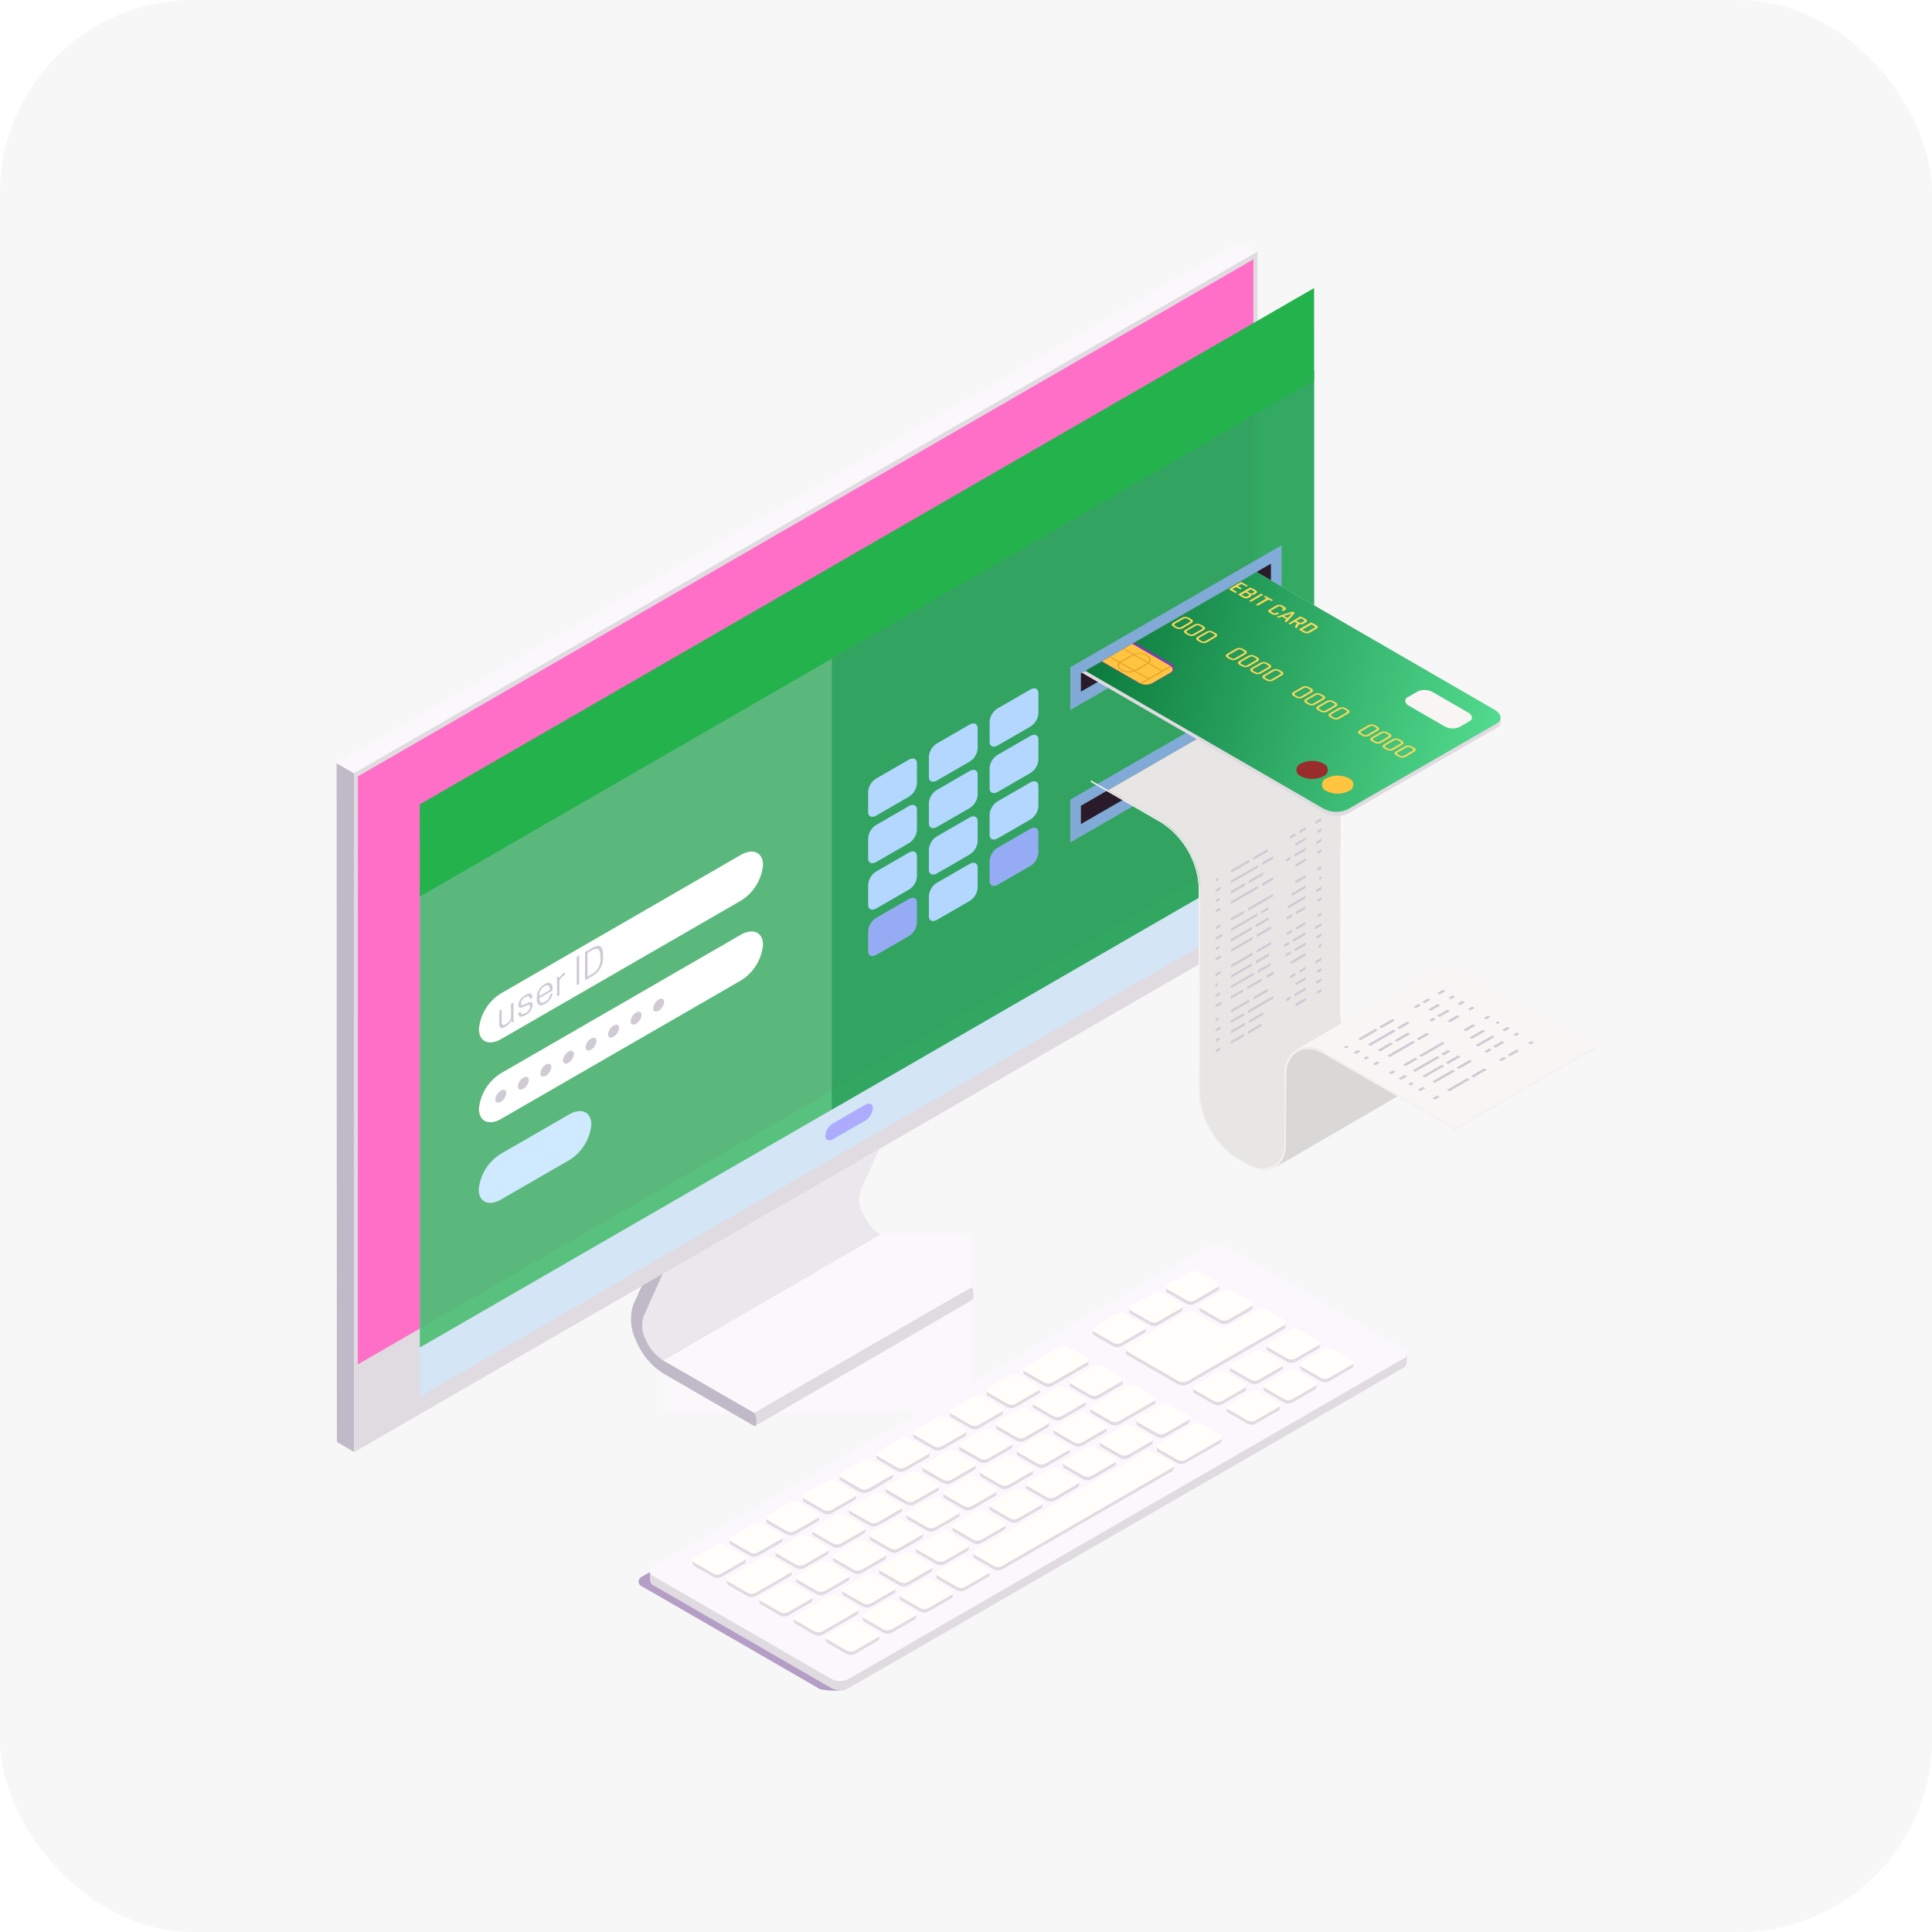 <svg xmlns="http://www.w3.org/2000/svg" xmlns:xlink="http://www.w3.org/1999/xlink" width="160" height="160" viewBox="0 0 160 160">
  <defs>
    <filter id="Rectangle_1988" x="16.892" y="83.762" width="135.365" height="108.238" filterUnits="userSpaceOnUse">
      <feOffset dy="16" input="SourceAlpha"/>
      <feGaussianBlur stdDeviation="12" result="blur"/>
      <feFlood flood-opacity="0.161"/>
      <feComposite operator="in" in2="blur"/>
      <feComposite in="SourceGraphic"/>
    </filter>
    <filter id="Path_9210" x="17.179" y="67.704" width="95.009" height="96.969" filterUnits="userSpaceOnUse">
      <feOffset dy="16" input="SourceAlpha"/>
      <feGaussianBlur stdDeviation="12" result="blur-2"/>
      <feFlood flood-opacity="0.161"/>
      <feComposite operator="in" in2="blur-2"/>
      <feComposite in="SourceGraphic"/>
    </filter>
    <filter id="Path_9212" x="21.486" y="56.108" width="90.766" height="94.031" filterUnits="userSpaceOnUse">
      <feOffset dy="16" input="SourceAlpha"/>
      <feGaussianBlur stdDeviation="12" result="blur-3"/>
      <feFlood flood-opacity="0.161"/>
      <feComposite operator="in" in2="blur-3"/>
      <feComposite in="SourceGraphic"/>
    </filter>
    <filter id="Path_9214" x="-8.124" y="0" width="148.263" height="116.037" filterUnits="userSpaceOnUse">
      <feOffset dy="16" input="SourceAlpha"/>
      <feGaussianBlur stdDeviation="12" result="blur-4"/>
      <feFlood flood-opacity="0.161"/>
      <feComposite operator="in" in2="blur-4"/>
      <feComposite in="SourceGraphic"/>
    </filter>
    <filter id="Path_9216" x="-6.369" y="1.482" width="146.169" height="163.512" filterUnits="userSpaceOnUse">
      <feOffset dy="16" input="SourceAlpha"/>
      <feGaussianBlur stdDeviation="12" result="blur-5"/>
      <feFlood flood-opacity="0.161"/>
      <feComposite operator="in" in2="blur-5"/>
      <feComposite in="SourceGraphic"/>
    </filter>
    <filter id="Path_9218" x="17.83" y="92.12" width="134.671" height="99.857" filterUnits="userSpaceOnUse">
      <feOffset dy="16" input="SourceAlpha"/>
      <feGaussianBlur stdDeviation="12" result="blur-6"/>
      <feFlood flood-opacity="0.161"/>
      <feComposite operator="in" in2="blur-6"/>
      <feComposite in="SourceGraphic"/>
    </filter>
    <filter id="Path_9219" x="17.83" y="83.03" width="134.671" height="108.183" filterUnits="userSpaceOnUse">
      <feOffset dy="16" input="SourceAlpha"/>
      <feGaussianBlur stdDeviation="12" result="blur-7"/>
      <feFlood flood-opacity="0.161"/>
      <feComposite operator="in" in2="blur-7"/>
      <feComposite in="SourceGraphic"/>
    </filter>
    <filter id="Rectangle_2000" x="-1.239" y="7.113" width="146.067" height="160.553" filterUnits="userSpaceOnUse">
      <feOffset dy="16" input="SourceAlpha"/>
      <feGaussianBlur stdDeviation="12" result="blur-8"/>
      <feFlood flood-opacity="0.161"/>
      <feComposite operator="in" in2="blur-8"/>
      <feComposite in="SourceGraphic"/>
    </filter>
    <filter id="Rectangle_2001" x="-1.232" y="10.665" width="146.057" height="152.932" filterUnits="userSpaceOnUse">
      <feOffset dy="16" input="SourceAlpha"/>
      <feGaussianBlur stdDeviation="12" result="blur-9"/>
      <feFlood flood-opacity="0.161"/>
      <feComposite operator="in" in2="blur-9"/>
      <feComposite in="SourceGraphic"/>
    </filter>
    <filter id="Rectangle_2002" x="32.885" y="10.665" width="111.94" height="133.234" filterUnits="userSpaceOnUse">
      <feOffset dy="16" input="SourceAlpha"/>
      <feGaussianBlur stdDeviation="12" result="blur-10"/>
      <feFlood flood-opacity="0.161"/>
      <feComposite operator="in" in2="blur-10"/>
      <feComposite in="SourceGraphic"/>
    </filter>
    <filter id="Rectangle_2003" x="52.636" y="36.122" width="89.497" height="85.648" filterUnits="userSpaceOnUse">
      <feOffset dy="16" input="SourceAlpha"/>
      <feGaussianBlur stdDeviation="12" result="blur-11"/>
      <feFlood flood-opacity="0.161"/>
      <feComposite operator="in" in2="blur-11"/>
      <feComposite in="SourceGraphic"/>
    </filter>
    <filter id="Path_9258" x="55.758" y="38.704" width="97.326" height="110.071" filterUnits="userSpaceOnUse">
      <feOffset dy="16" input="SourceAlpha"/>
      <feGaussianBlur stdDeviation="12" result="blur-12"/>
      <feFlood flood-opacity="0.161"/>
      <feComposite operator="in" in2="blur-12"/>
      <feComposite in="SourceGraphic"/>
    </filter>
    <filter id="Rectangle_2006" x="64.664" y="47.738" width="80.787" height="91.422" filterUnits="userSpaceOnUse">
      <feOffset dy="16" input="SourceAlpha"/>
      <feGaussianBlur stdDeviation="12" result="blur-13"/>
      <feFlood flood-opacity="0.161"/>
      <feComposite operator="in" in2="blur-13"/>
      <feComposite in="SourceGraphic"/>
    </filter>
    <filter id="Rectangle_2007" x="52.636" y="25.157" width="89.497" height="85.648" filterUnits="userSpaceOnUse">
      <feOffset dy="16" input="SourceAlpha"/>
      <feGaussianBlur stdDeviation="12" result="blur-14"/>
      <feFlood flood-opacity="0.161"/>
      <feComposite operator="in" in2="blur-14"/>
      <feComposite in="SourceGraphic"/>
    </filter>
    <filter id="Path_9269" x="53.516" y="26.339" width="110.805" height="95.937" filterUnits="userSpaceOnUse">
      <feOffset dy="16" input="SourceAlpha"/>
      <feGaussianBlur stdDeviation="12" result="blur-15"/>
      <feFlood flood-opacity="0.161"/>
      <feComposite operator="in" in2="blur-15"/>
      <feComposite in="SourceGraphic"/>
    </filter>
    <filter id="Path_9270" x="53.882" y="27.372" width="106.387" height="91.868" filterUnits="userSpaceOnUse">
      <feOffset dy="16" input="SourceAlpha"/>
      <feGaussianBlur stdDeviation="12" result="blur-16"/>
      <feFlood flood-opacity="0.161"/>
      <feComposite operator="in" in2="blur-16"/>
      <feComposite in="SourceGraphic"/>
    </filter>
    <filter id="Path_9302" x="53.516" y="26.339" width="110.805" height="95.937" filterUnits="userSpaceOnUse">
      <feOffset dy="16" input="SourceAlpha"/>
      <feGaussianBlur stdDeviation="12" result="blur-17"/>
      <feFlood flood-opacity="0.161"/>
      <feComposite operator="in" in2="blur-17"/>
      <feComposite in="SourceGraphic"/>
    </filter>
    <filter id="Rectangle_2010" x="54.968" y="33.15" width="78.034" height="75.484" filterUnits="userSpaceOnUse">
      <feOffset dy="16" input="SourceAlpha"/>
      <feGaussianBlur stdDeviation="12" result="blur-18"/>
      <feFlood flood-opacity="0.161"/>
      <feComposite operator="in" in2="blur-18"/>
      <feComposite in="SourceGraphic"/>
    </filter>
    <clipPath id="clip-path">
      <rect id="Rectangle_2246" data-name="Rectangle 2246" width="160" height="160" rx="16" transform="translate(449 -792)" fill="#f7f7f7"/>
    </clipPath>
    <filter id="Union_73" x="-8.125" y="0" width="176.25" height="192.001" filterUnits="userSpaceOnUse">
      <feOffset dy="16" input="SourceAlpha"/>
      <feGaussianBlur stdDeviation="12" result="blur-19"/>
      <feFlood flood-opacity="0.161"/>
      <feComposite operator="in" in2="blur-19"/>
      <feComposite in="SourceGraphic"/>
    </filter>
    <clipPath id="clip-path-2">
      <rect id="Rectangle_1988-2" data-name="Rectangle 1988" width="63.365" height="36.238" fill="none"/>
    </clipPath>
    <linearGradient id="linear-gradient" x1="-3.265" y1="2.555" x2="-3.217" y2="2.555" gradientUnits="objectBoundingBox">
      <stop offset="0" stop-color="#f8f6fa"/>
      <stop offset="1" stop-color="#fbf8fc"/>
    </linearGradient>
    <clipPath id="clip-path-3">
      <path id="Path_9210-2" data-name="Path 9210" d="M71.611,65.751,66.723,76.565a2.48,2.48,0,0,0,.16,1.98,4.264,4.264,0,0,0,.685,1.091,3.139,3.139,0,0,0,.774.647L86.321,69.847a3.113,3.113,0,0,1-.774-.647,4.312,4.312,0,0,1-.684-1.083A2.492,2.492,0,0,1,84.7,66.13L89.59,55.315Z" transform="translate(-66.581 -55.315)" fill="none"/>
    </clipPath>
    <linearGradient id="linear-gradient-2" x1="-2.361" y1="1.696" x2="-2.323" y2="1.696" gradientUnits="objectBoundingBox">
      <stop offset="0" stop-color="#cfcad5"/>
      <stop offset="1" stop-color="#eae7ed"/>
    </linearGradient>
    <clipPath id="clip-path-4">
      <path id="Path_9212-2" data-name="Path 9212" d="M88.079,45.87,70.1,56.307a.319.319,0,0,1,.319.032.847.847,0,0,1,.214.18,1.081,1.081,0,0,1,.173.27.916.916,0,0,1,.082.361l-.031,10.531-.034.191L88.8,57.437l.034-.192.029-10.53a.9.9,0,0,0-.081-.36,1.052,1.052,0,0,0-.173-.273A.842.842,0,0,0,88.4,45.9a.407.407,0,0,0-.2-.062.231.231,0,0,0-.116.029" transform="translate(-70.1 -45.841)" fill="none"/>
    </clipPath>
    <linearGradient id="linear-gradient-3" x1="-4.572" y1="2.9" x2="-4.507" y2="2.9" gradientUnits="objectBoundingBox">
      <stop offset="0" stop-color="#e0dbe1"/>
      <stop offset="1" stop-color="#e0dbe1"/>
    </linearGradient>
    <clipPath id="clip-path-5">
      <path id="Path_9214-2" data-name="Path 9214" d="M120.733,0,45.908,43.2l1.438.836L122.171.837Z" transform="translate(-45.908 0)" fill="none"/>
    </clipPath>
    <linearGradient id="linear-gradient-4" x1="-0.737" y1="2.725" x2="-0.721" y2="2.725" xlink:href="#linear-gradient"/>
    <clipPath id="clip-path-6">
      <path id="Path_9216-2" data-name="Path 9216" d="M47.353,44.025,121.511,1.211l-.011,48.7L47.342,92.723Z" transform="translate(-47.342 -1.211)" fill="none"/>
    </clipPath>
    <linearGradient id="linear-gradient-5" x1="-0.307" y1="1.128" x2="-0.297" y2="1.128" gradientUnits="objectBoundingBox">
      <stop offset="0" stop-color="#5917ff"/>
      <stop offset="0.158" stop-color="#6d21f8"/>
      <stop offset="0.483" stop-color="#a13ce6"/>
      <stop offset="0.942" stop-color="#f368ca"/>
      <stop offset="1" stop-color="#ff6ec7"/>
    </linearGradient>
    <clipPath id="clip-path-7">
      <path id="Path_9218-2" data-name="Path 9218" d="M67.113,93.25v.783a.5.5,0,0,0,.3.414l14.723,8.5a1.592,1.592,0,0,0,1.434,0l45.918-26.512a.5.5,0,0,0,.3-.414v-.76Z" transform="translate(-67.113 -75.263)" fill="none"/>
    </clipPath>
    <linearGradient id="linear-gradient-6" x1="-1.311" y1="0.999" x2="-1.291" y2="0.999" xlink:href="#linear-gradient-3"/>
    <clipPath id="clip-path-8">
      <path id="Path_9219-2" data-name="Path 9219" d="M113.329,68.009,67.41,94.52a.437.437,0,0,0,0,.829l14.723,8.5a1.592,1.592,0,0,0,1.434,0l45.918-26.511a.438.438,0,0,0,0-.83l-14.723-8.5a1.577,1.577,0,0,0-1.434,0" transform="translate(-67.113 -67.836)" fill="none"/>
    </clipPath>
    <linearGradient id="linear-gradient-7" x1="-1.305" y1="1.02" x2="-1.286" y2="1.02" gradientUnits="objectBoundingBox">
      <stop offset="0" stop-color="#f8f6fa"/>
      <stop offset="1" stop-color="#faf8fc"/>
    </linearGradient>
    <clipPath id="clip-path-9">
      <rect id="Rectangle_2000-2" data-name="Rectangle 2000" width="74.067" height="88.553" fill="none"/>
    </clipPath>
    <clipPath id="clip-path-10">
      <rect id="Rectangle_2001-2" data-name="Rectangle 2001" width="74.057" height="80.932" fill="none"/>
    </clipPath>
    <clipPath id="clip-path-11">
      <rect id="Rectangle_2002-2" data-name="Rectangle 2002" width="39.94" height="61.234" fill="none"/>
    </clipPath>
    <clipPath id="clip-path-12">
      <rect id="Rectangle_2003-2" data-name="Rectangle 2003" width="17.497" height="13.648" fill="none"/>
    </clipPath>
    <clipPath id="clip-path-13">
      <path id="Path_9258-2" data-name="Path 9258" d="M98.1,38.355l4.4,2.542a5.742,5.742,0,0,1,1.416,1.192,7.8,7.8,0,0,1,1.258,1.979,6.117,6.117,0,0,1,.562,2.433l-.037,16.93a5.875,5.875,0,0,0,.541,2.34,7.582,7.582,0,0,0,1.213,1.909,5.539,5.539,0,0,0,1.36,1.144l.764.441a2.2,2.2,0,0,0,2.22.214l11.625-6.755a2.2,2.2,0,0,1-2.222-.214l-.764-.441a5.568,5.568,0,0,1-1.36-1.146,7.607,7.607,0,0,1-1.213-1.909,5.865,5.865,0,0,1-.541-2.339l.038-16.93a6.108,6.108,0,0,0-.562-2.433,7.868,7.868,0,0,0-1.259-1.98,5.786,5.786,0,0,0-1.415-1.192l-4.367-2.52Z" transform="translate(-98.101 -31.621)" fill="none"/>
    </clipPath>
    <linearGradient id="linear-gradient-8" x1="-2.735" y1="1.859" x2="-2.705" y2="1.859" gradientUnits="objectBoundingBox">
      <stop offset="0" stop-color="#f8f5f4"/>
      <stop offset="0.502" stop-color="#f8f5f4"/>
      <stop offset="1" stop-color="#e8e5e5"/>
    </linearGradient>
    <clipPath id="clip-path-14">
      <rect id="Rectangle_2006-2" data-name="Rectangle 2006" width="8.787" height="19.422" fill="none"/>
    </clipPath>
    <clipPath id="clip-path-16">
      <path id="Path_9269-2" data-name="Path 9269" d="M96.269,30.947v1.515l22.476,12.994,16.329-9.428L112.6,21.519Z" transform="translate(-96.269 -21.519)" fill="none"/>
    </clipPath>
    <clipPath id="clip-path-17">
      <path id="Path_9270-2" data-name="Path 9270" d="M96.568,30.546l19.706,11.4a2.231,2.231,0,0,0,2,.084l12.33-7.1c.514-.3.45-.813-.142-1.155L110.742,22.363Z" transform="translate(-96.568 -22.363)" fill="none"/>
    </clipPath>
    <linearGradient id="linear-gradient-9" x1="0.5" x2="0.5" y2="1" gradientUnits="objectBoundingBox">
      <stop offset="0" stop-color="#077437"/>
      <stop offset="1" stop-color="#57e194"/>
    </linearGradient>
    <clipPath id="clip-path-19">
      <rect id="Rectangle_2010-2" data-name="Rectangle 2010" width="6.034" height="3.484" fill="none"/>
    </clipPath>
  </defs>
  <g id="payable" transform="translate(-449 792)">
    <g id="Mask_Group_19" data-name="Mask Group 19" clip-path="url(#clip-path)">
      <g id="Group_31577" data-name="Group 31577">
        <rect id="Rectangle_1963" data-name="Rectangle 1963" width="160" height="160" rx="16" transform="translate(449 -792)" fill="#f7f7f7"/>
        <g id="Group_30502" data-name="Group 30502" transform="translate(430.968 -772)">
          <g transform="matrix(1, 0, 0, 1, 18.03, -20)" filter="url(#Union_73)">
            <path id="Union_73-2" data-name="Union 73" d="M-1270.933,891.89l-14.723-8.5a.516.516,0,0,1-.3-.4v-.033a.513.513,0,0,1,.3-.4l.643-.371v-.084h0a.516.516,0,0,1,.3-.394l22-12.7h-11.719l-1.868,1.085c.14-.081.149-.671.025-.951a.246.246,0,0,0-.018-.037c.164.3.133,1.11-.085.983l-1.87-1.079h-5.648v-3.26l0,0a5.742,5.742,0,0,1-2.228-2.658,3.987,3.987,0,0,1-.261-3.047l.7-1.542-23.812,13.748h0l-1.439-.836-.022-56.215,74.825-43.2,1.437.837-74.824,43.2.023,56.193-.022-56.193,74.824-43.2,0,5.725,4.687-2.706v26.277l14.952,8.65a1.242,1.242,0,0,1,.325.262.6.6,0,0,1,.164.408c.01.1.014.184.024.277a.575.575,0,0,1-.343.552l-12.33,7.1a1.585,1.585,0,0,1-.6.184l-.036,16.193a4.939,4.939,0,0,0,.1,1l7.872-4.574a2.286,2.286,0,0,1,2.309.224l10.853,6.265-11.626,6.755-4.661-2.692h0l4.662,2.692,11.625-6.755v.14l-11.625,6.755-4.784-2.763-10.139,5.892a1.672,1.672,0,0,1-.884.237,2.945,2.945,0,0,1-1.453-.444l-.765-.44a7.139,7.139,0,0,1-3.235-5.606l.023-10.563-26.437,15.263-1.525,3.375a2.49,2.49,0,0,0,.161,1.986,4.323,4.323,0,0,0,.684,1.083,3.121,3.121,0,0,0,.772.647h7.522v4.4a.226.226,0,0,1,.047-.022.382.382,0,0,1,.055.094c.123.281.113.87-.026.95l-.076.044v6.817l19.606-11.32a1.457,1.457,0,0,1,.717-.173,1.461,1.461,0,0,1,.717.173l14.723,8.5a.5.5,0,0,1,.3.419h0v.76a.5.5,0,0,1-.3.413l-45.919,26.512a1.331,1.331,0,0,1-.454.151.977.977,0,0,1-.188.025c-.183.009-.445.018-.714.018A2.931,2.931,0,0,1-1270.933,891.89ZM-1276.384,869.013Zm-8.977-6.072a4.442,4.442,0,0,0,.347.639,4.508,4.508,0,0,1-.349-.645,3.819,3.819,0,0,1-.2-.554A3.869,3.869,0,0,0-1285.361,862.941Zm-.2-.577,0-.015Zm-.1-.686s0-.009,0-.014S-1285.664,861.673-1285.664,861.678Zm0-.017a1.649,1.649,0,0,1,.141-.707A1.642,1.642,0,0,0-1285.665,861.661Zm49.3-13.753.765.441a2.169,2.169,0,0,0,2.27.184l-.05.029a1.617,1.617,0,0,1-.824.212,2.84,2.84,0,0,1-1.4-.427l-.763-.44a4.992,4.992,0,0,1-.79-.573A4.957,4.957,0,0,0-1236.369,847.908Zm-.8-.583-.022-.02Zm-.051-.045,0,0Zm-2.165-3.807,0-.01Zm-.009-.044-.007-.036Zm-.09-.914a4.833,4.833,0,0,0,.08.864,4.794,4.794,0,0,1-.079-.865l.018-8.446Z" transform="translate(1338.84 -752)" fill="#f7f7f7"/>
          </g>
        </g>
        <g id="Group_30588" data-name="Group 30588" transform="translate(430.968 -772)">
          <g id="Group_30569" data-name="Group 30569" transform="translate(70.924 83.761)">
            <g id="Group_30575" data-name="Group 30575" opacity="0.4" style="mix-blend-mode: multiply;isolation: isolate">
              <g id="Group_30506" data-name="Group 30506">
                <g id="Group_30505" data-name="Group 30505" clip-path="url(#clip-path-2)">
                  <path id="Path_9207" data-name="Path 9207" d="M83.544,104.525a.945.945,0,0,1-.447.13,5.719,5.719,0,0,1-1.732-.092l-14.723-8.5a.438.438,0,0,1,0-.829l45.92-26.512a2.694,2.694,0,0,1,2.425,0l14.723,8.5c.381.22-42.841,25.368-46.166,27.3" transform="translate(-66.347 -68.434)" fill="#50197c"/>
                </g>
              </g>
            </g>
          </g>
          <g id="Group_30570" data-name="Group 30570" transform="translate(72.972 82.235)">
            <rect id="Rectangle_2013" data-name="Rectangle 2013" width="25.499" height="14.778" fill="url(#linear-gradient)"/>
          </g>
          <g id="Group_30571" data-name="Group 30571" transform="translate(80.492 86.616)">
            <path id="Path_9357" data-name="Path 9357" d="M92.244,70.86a.374.374,0,0,0-.055-.093c-.047-.039-18.025,10.4-18.025,10.4a.356.356,0,0,1,.1.133c.124.28.114.87-.026.951L92.219,71.811c.14-.081.149-.67.026-.951" transform="translate(-74.164 -70.767)" fill="#e0dbe1"/>
          </g>
          <g id="Group_30572" data-name="Group 30572" transform="translate(71.212 67.704)">
            <g id="Group_30514" data-name="Group 30514" clip-path="url(#clip-path-3)">
              <rect id="Rectangle_1992" data-name="Rectangle 1992" width="32.493" height="33.175" transform="translate(-10.907 6.242) rotate(-30)" fill="url(#linear-gradient-2)"/>
            </g>
          </g>
          <g id="Group_30573" data-name="Group 30573" transform="translate(70.282 66.543)">
            <path id="Path_9356" data-name="Path 9356" d="M76.032,84.836,68.512,80.5a3.736,3.736,0,0,1-1.458-1.731,2.486,2.486,0,0,1-.162-1.987l4.889-10.815.034-.192.029-10.531a1,1,0,0,0-.468-.81c-.252-.146-.454-.031-.455.278L70.893,65.14,66.02,75.87a3.989,3.989,0,0,0,.261,3.048,5.743,5.743,0,0,0,2.229,2.657l7.52,4.341c.251.146.255-.934,0-1.08" transform="translate(-65.822 -54.367)" fill="#c0b9c8"/>
          </g>
          <g id="Group_30574" data-name="Group 30574" transform="translate(75.518 56.108)">
            <g id="Group_30518" data-name="Group 30518" clip-path="url(#clip-path-4)">
              <rect id="Rectangle_1994" data-name="Rectangle 1994" width="18.766" height="22.031" transform="translate(0 -0.001)" fill="url(#linear-gradient-3)"/>
            </g>
          </g>
          <path id="Path_9206" data-name="Path 9206" d="M47.368,92.346l-1.439-.836L45.908,35.3l1.438.836Z" transform="translate(0 7.905)" fill="#c0b9c8"/>
          <g id="Group_30575-2" data-name="Group 30575" transform="translate(45.908 0)">
            <g id="Group_30520" data-name="Group 30520" clip-path="url(#clip-path-5)">
              <rect id="Rectangle_1995" data-name="Rectangle 1995" width="76.263" height="44.037" fill="url(#linear-gradient-4)"/>
            </g>
          </g>
          <path id="Path_9207-2" data-name="Path 9207" d="M121.908.683,121.93,56.9,47.105,100.1l-.022-56.215Z" transform="translate(0.263 0.153)" fill="#e0dbe1"/>
          <g id="Group_30576" data-name="Group 30576" transform="translate(47.663 1.482)">
            <g id="Group_30522" data-name="Group 30522" clip-path="url(#clip-path-6)">
              <rect id="Rectangle_1996" data-name="Rectangle 1996" width="117.759" height="115.804" transform="translate(-45.175 53.028) rotate(-49.572)" fill="url(#linear-gradient-5)"/>
            </g>
          </g>
          <g id="Group_30577" data-name="Group 30577" transform="translate(86.377 71.401)">
            <path id="Path_9355" data-name="Path 9355" d="M82.264,59.75l-2.636,1.523c-.362.209-.656.084-.656-.278a1.358,1.358,0,0,1,.656-1.034l2.636-1.523c.362-.209.656-.086.656.278a1.36,1.36,0,0,1-.656,1.034" transform="translate(-78.972 -58.336)" fill="#5917ff"/>
          </g>
          <g id="Group_30578" data-name="Group 30578" transform="translate(71.862 92.119)">
            <g id="Group_30526" data-name="Group 30526" clip-path="url(#clip-path-7)">
              <rect id="Rectangle_1998" data-name="Rectangle 1998" width="62.671" height="27.914" transform="translate(0 -0.001)" fill="url(#linear-gradient-6)"/>
            </g>
          </g>
          <g id="Group_30579" data-name="Group 30579" transform="translate(71.862 83.029)">
            <g id="Group_30528" data-name="Group 30528" clip-path="url(#clip-path-8)">
              <rect id="Rectangle_1999" data-name="Rectangle 1999" width="62.869" height="36.24" transform="translate(-0.099 -0.001)" fill="url(#linear-gradient-7)"/>
            </g>
          </g>
          <g id="Group_30580" data-name="Group 30580" transform="translate(52.793 3.855)">
            <path id="Path_9321" data-name="Path 9321" d="M106.164,72.984a.185.185,0,0,1,0-.064.193.193,0,0,1,0-.065.212.212,0,0,1,.127-.224l1.885-1.088a.729.729,0,0,1,.663,0l1.586.916a.208.208,0,0,1,.127.224.185.185,0,0,1,0,.064.192.192,0,0,1,0,.065.209.209,0,0,1-.127.224l-1.886,1.088a.729.729,0,0,1-.663,0l-1.585-.916a.212.212,0,0,1-.127-.224m3.171-1.534,1.586.916a.736.736,0,0,0,.663,0l1.886-1.089a.207.207,0,0,0,.126-.223.145.145,0,0,0,0-.065.145.145,0,0,0,0-.065.207.207,0,0,0-.126-.223l-1.586-.916a.729.729,0,0,0-.663,0l-1.886,1.088a.207.207,0,0,0-.125.224.117.117,0,0,0,0,.065.112.112,0,0,0,0,.064.207.207,0,0,0,.125.224m-6.089,3.515,1.586.916a.729.729,0,0,0,.663,0l1.886-1.088a.211.211,0,0,0,.127-.224.192.192,0,0,0,0-.065.185.185,0,0,0,0-.064.211.211,0,0,0-.127-.224L105.8,73.3a.736.736,0,0,0-.663,0l-1.886,1.088a.21.21,0,0,0-.126.224.145.145,0,0,0,0,.065.14.14,0,0,0,0,.064.209.209,0,0,0,.126.224M78.7,95.506l1.585.916a.736.736,0,0,0,.663,0l1.886-1.089a.211.211,0,0,0,.127-.224.185.185,0,0,0,0-.064.192.192,0,0,0,0-.065.211.211,0,0,0-.127-.224l-1.586-.916a.734.734,0,0,0-.662,0L78.7,94.93a.209.209,0,0,0-.127.223.192.192,0,0,0,0,.065.192.192,0,0,0,0,.065.211.211,0,0,0,.127.224M85.349,85.28l1.586.916a.729.729,0,0,0,.663,0l1.886-1.088a.21.21,0,0,0,.126-.224.145.145,0,0,0,0-.065.14.14,0,0,0,0-.064.21.21,0,0,0-.126-.224L87.9,83.615a.736.736,0,0,0-.663,0L85.349,84.7a.207.207,0,0,0-.125.223.117.117,0,0,0,0,.065.117.117,0,0,0,0,.065.207.207,0,0,0,.125.223m6.089-3.515,1.586.916a.731.731,0,0,0,.665,0l1.885-1.088a.21.21,0,0,0,.126-.224.145.145,0,0,0,0-.065.14.14,0,0,0,0-.064.209.209,0,0,0-.126-.224L93.988,80.1a.729.729,0,0,0-.663,0l-1.886,1.088a.21.21,0,0,0-.126.224.145.145,0,0,0,0,.065.139.139,0,0,0,0,.064.21.21,0,0,0,.126.224m6.089-3.515,1.586.916a.736.736,0,0,0,.663,0l2.867-1.656a.209.209,0,0,0,.127-.223.193.193,0,0,0,0-.065.193.193,0,0,0,0-.065.209.209,0,0,0-.127-.223l-1.585-.917a.736.736,0,0,0-.663,0l-2.868,1.656a.208.208,0,0,0-.126.224.14.14,0,0,0,0,.064.145.145,0,0,0,0,.065.208.208,0,0,0,.126.224m-3.044,1.758,1.586.916a.734.734,0,0,0,.662,0l1.887-1.089a.207.207,0,0,0,.125-.223.145.145,0,0,0,0-.065.145.145,0,0,0,0-.065.207.207,0,0,0-.125-.223l-1.587-.916a.729.729,0,0,0-.663,0L94.484,79.43a.211.211,0,0,0-.127.224.193.193,0,0,0,0,.065.185.185,0,0,0,0,.064.211.211,0,0,0,.127.224m-6.089,3.515,1.585.916a.729.729,0,0,0,.663,0l1.886-1.088a.211.211,0,0,0,.127-.224.192.192,0,0,0,0-.065.185.185,0,0,0,0-.064.21.21,0,0,0-.127-.224l-1.586-.916a.729.729,0,0,0-.663,0l-1.885,1.088a.211.211,0,0,0-.127.224.192.192,0,0,0,0,.065.185.185,0,0,0,0,.064.21.21,0,0,0,.127.224m12.951-4.25,1.585.916a.736.736,0,0,0,.663,0L105.48,79.1a.207.207,0,0,0,.126-.224.139.139,0,0,0,0-.064.145.145,0,0,0,0-.065.209.209,0,0,0-.126-.224l-1.586-.916a.736.736,0,0,0-.663,0L101.345,78.7a.208.208,0,0,0-.126.224.113.113,0,0,0,0,.064.117.117,0,0,0,0,.065.208.208,0,0,0,.126.224M76.988,93.335l1.587.916a.736.736,0,0,0,.663,0l1.885-1.089a.208.208,0,0,0,.126-.223.145.145,0,0,0,0-.065.145.145,0,0,0,0-.065.21.21,0,0,0-.126-.224l-1.586-.916a.736.736,0,0,0-.663,0l-1.886,1.089a.21.21,0,0,0-.126.224.139.139,0,0,0,0,.064.145.145,0,0,0,0,.065.21.21,0,0,0,.126.224M98.3,81.03l1.586.916a.736.736,0,0,0,.663,0l1.886-1.089a.209.209,0,0,0,.127-.223.192.192,0,0,0,0-.065.192.192,0,0,0,0-.065.209.209,0,0,0-.127-.223l-1.586-.916a.729.729,0,0,0-.663,0L98.3,80.454a.21.21,0,0,0-.126.224.145.145,0,0,0,0,.065.14.14,0,0,0,0,.064.21.21,0,0,0,.126.224m-3.044,1.758,1.585.916a.736.736,0,0,0,.663,0l1.886-1.088a.213.213,0,0,0,.129-.224.286.286,0,0,0,0-.065.276.276,0,0,0,0-.064.213.213,0,0,0-.129-.224L97.8,81.123a.729.729,0,0,0-.663,0l-1.885,1.088a.212.212,0,0,0-.127.224.192.192,0,0,0,0,.065.185.185,0,0,0,0,.064.212.212,0,0,0,.127.224m-3.045,1.758,1.586.916a.729.729,0,0,0,.663,0l1.886-1.088a.21.21,0,0,0,.126-.224.145.145,0,0,0,0-.065.14.14,0,0,0,0-.064.209.209,0,0,0-.126-.224l-1.586-.916a.726.726,0,0,0-.662,0l-1.887,1.088a.21.21,0,0,0-.126.224.145.145,0,0,0,0,.065.14.14,0,0,0,0,.064.209.209,0,0,0,.126.224M80.034,91.577l1.586.916a.736.736,0,0,0,.663,0L84.169,91.4a.208.208,0,0,0,.125-.224.14.14,0,0,0,0-.064.145.145,0,0,0,0-.065.208.208,0,0,0-.125-.224l-1.587-.916a.736.736,0,0,0-.663,0L80.034,91a.21.21,0,0,0-.127.224.185.185,0,0,0,0,.064.192.192,0,0,0,0,.065.211.211,0,0,0,.127.224m3.044-1.758,1.586.916a.736.736,0,0,0,.663,0l1.886-1.089a.21.21,0,0,0,.126-.224.14.14,0,0,0,0-.064.145.145,0,0,0,0-.065.21.21,0,0,0-.126-.224c-2.334-1.346-1.546-1.322-4.136.174a.207.207,0,0,0-.126.223.145.145,0,0,0,0,.065.145.145,0,0,0,0,.065.209.209,0,0,0,.126.224m3.044-1.759,1.586.916a.729.729,0,0,0,.663,0l1.886-1.088a.208.208,0,0,0,.126-.224.14.14,0,0,0,0-.064.145.145,0,0,0,0-.065.208.208,0,0,0-.126-.224L88.671,86.4a.736.736,0,0,0-.663,0l-1.886,1.089a.208.208,0,0,0-.126.223.145.145,0,0,0,0,.065.145.145,0,0,0,0,.065.208.208,0,0,0,.126.223M89.168,86.3c1.556.9,1.825,1.16,2.248.916L93.3,86.13a.211.211,0,0,0,.127-.224.192.192,0,0,0,0-.065.185.185,0,0,0,0-.064.211.211,0,0,0-.127-.224l-1.584-.916a.739.739,0,0,0-.665,0l-1.885,1.088a.208.208,0,0,0-.127.224.145.145,0,0,0,0,.065.14.14,0,0,0,0,.064.207.207,0,0,0,.127.224m-5.43,11.586a.185.185,0,0,0,0-.064.193.193,0,0,0,0-.065.211.211,0,0,0-.127-.224l-1.584-.916a.739.739,0,0,0-.665,0L78.5,98.277a.209.209,0,0,0-.126.224.14.14,0,0,0,0,.064.145.145,0,0,0,0,.065.21.21,0,0,0,.126.224l1.586.916a.736.736,0,0,0,.663,0l2.867-1.656a.21.21,0,0,0,.127-.224m-3.818-1.023a.14.14,0,0,0,0-.064.145.145,0,0,0,0-.065.21.21,0,0,0-.126-.224L78.209,95.6a.736.736,0,0,0-.663,0l-1.886,1.089a.208.208,0,0,0-.125.224.112.112,0,0,0,0,.064.117.117,0,0,0,0,.065.208.208,0,0,0,.125.224l1.586.916a.736.736,0,0,0,.663,0l1.886-1.089a.209.209,0,0,0,.126-.224m2.384-9.828c2.285,1.321,1.5,1.351,4.135-.173a.209.209,0,0,0,.127-.224.185.185,0,0,0,0-.064.193.193,0,0,0,0-.065.209.209,0,0,0-.127-.224l-1.585-.916a.736.736,0,0,0-.663,0l-1.886,1.089a.205.205,0,0,0-.125.223.117.117,0,0,0,0,.065.117.117,0,0,0,0,.065.205.205,0,0,0,.125.223m33.537-7.657a.145.145,0,0,0,0-.065.14.14,0,0,0,0-.064.208.208,0,0,0-.126-.224l-1.586-.916a.736.736,0,0,0-.663,0L111.58,79.2a.207.207,0,0,0-.126.223.145.145,0,0,0,0,.065.145.145,0,0,0,0,.065.207.207,0,0,0,.126.223l1.586.916a.729.729,0,0,0,.663,0l1.886-1.088a.208.208,0,0,0,.126-.224M78.206,94.7a.193.193,0,0,0,0-.065.193.193,0,0,0,0-.065.208.208,0,0,0-.127-.223l-1.585-.916a.729.729,0,0,0-.663,0l-2.868,1.655a.208.208,0,0,0-.126.224.14.14,0,0,0,0,.064.145.145,0,0,0,0,.065.208.208,0,0,0,.126.224l1.586.916a.736.736,0,0,0,.663,0l2.867-1.656a.208.208,0,0,0,.127-.223m1.055-5.9,1.585.916a.736.736,0,0,0,.663,0L83.4,88.622a.209.209,0,0,0,.127-.224.185.185,0,0,0,0-.064.192.192,0,0,0,0-.065.209.209,0,0,0-.127-.224L81.81,87.13a.736.736,0,0,0-.663,0L79.261,88.22a.208.208,0,0,0-.127.224.14.14,0,0,0,0,.064.145.145,0,0,0,0,.065.209.209,0,0,0,.127.224m-3.045,1.758,1.586.916a.736.736,0,0,0,.663,0l1.886-1.089a.209.209,0,0,0,.126-.224.139.139,0,0,0,0-.064.145.145,0,0,0,0-.065.21.21,0,0,0-.126-.224l-1.586-.916a.736.736,0,0,0-.663,0l-1.886,1.089a.209.209,0,0,0-.126.224.14.14,0,0,0,0,.064.145.145,0,0,0,0,.065.21.21,0,0,0,.126.224m-1.827,3.119a.117.117,0,0,0,0-.065.113.113,0,0,0,0-.064.209.209,0,0,0-.126-.224L72.678,92.4a.729.729,0,0,0-.663,0l-1.886,1.088a.209.209,0,0,0-.127.224.145.145,0,0,0,0,.065.14.14,0,0,0,0,.064.209.209,0,0,0,.127.224l1.585.916a.736.736,0,0,0,.663,0L74.263,93.9a.208.208,0,0,0,.126-.223m-1.217-1.361,1.585.916a.736.736,0,0,0,.663,0l1.886-1.089a.209.209,0,0,0,.127-.223.193.193,0,0,0,0-.065.192.192,0,0,0,0-.065.209.209,0,0,0-.127-.223l-1.585-.917a.736.736,0,0,0-.663,0l-1.886,1.089a.211.211,0,0,0-.127.224.185.185,0,0,0,0,.064.192.192,0,0,0,0,.065.211.211,0,0,0,.127.224m51.542-14.969a.208.208,0,0,0-.127-.223L123,76.2a.729.729,0,0,0-.663,0l-1.886,1.088a.21.21,0,0,0-.126.224.145.145,0,0,0,0,.065.14.14,0,0,0,0,.064.21.21,0,0,0,.126.224l1.586.916a.729.729,0,0,0,.663,0l1.885-1.088a.21.21,0,0,0,.127-.224.192.192,0,0,0,0-.065.192.192,0,0,0,0-.065M113.72,74.4l-2.088-1.2a.905.905,0,0,0-.824,0l-4.78,2.759a.262.262,0,0,0-.159.269.193.193,0,0,0,0,.065.192.192,0,0,0,0,.065.262.262,0,0,0,.159.269l4.166,2.405a.913.913,0,0,0,.824,0l7.925-4.576a.263.263,0,0,0,.16-.271.185.185,0,0,0,0-.064.192.192,0,0,0,0-.065.264.264,0,0,0-.16-.271l-1.55-.895a.609.609,0,0,0-.548,0L114.182,74.4a.51.51,0,0,1-.463,0m-2.707,7.316-1.586-.916a.736.736,0,0,0-.663,0l-1.885,1.089a.209.209,0,0,0-.127.223.145.145,0,0,0,0,.065.145.145,0,0,0,0,.065.209.209,0,0,0,.127.223l1.585.917a.736.736,0,0,0,.663,0l1.886-1.089a.208.208,0,0,0,.126-.224.14.14,0,0,0,0-.064.145.145,0,0,0,0-.065.208.208,0,0,0-.126-.224m7.748-4.447-1.586-.916a.729.729,0,0,0-.663,0l-1.885,1.088a.209.209,0,0,0-.127.224.145.145,0,0,0,0,.065.14.14,0,0,0,0,.064.208.208,0,0,0,.127.224l1.586.916a.729.729,0,0,0,.663,0l1.885-1.088a.208.208,0,0,0,.126-.224.145.145,0,0,0,0-.065.14.14,0,0,0,0-.064.208.208,0,0,0-.126-.224m-13.837,7.962-1.585-.916a.739.739,0,0,0-.665,0l-1.885,1.089a.21.21,0,0,0-.127.224.276.276,0,0,0,0,.064.286.286,0,0,0,0,.065.211.211,0,0,0,.127.224l1.585.916a.739.739,0,0,0,.665,0l1.885-1.089a.209.209,0,0,0,.127-.223.193.193,0,0,0,0-.065.193.193,0,0,0,0-.065.211.211,0,0,0-.127-.224m12.62-9.323a.192.192,0,0,0,0,.065.185.185,0,0,0,0,.064.207.207,0,0,0,.126.224l1.587.916a.729.729,0,0,0,.663,0l1.885-1.088a.211.211,0,0,0,.126-.224.193.193,0,0,0,0-.065.186.186,0,0,0,0-.064.21.21,0,0,0-.126-.224l-1.586-.916a.729.729,0,0,0-.663,0l-1.886,1.088a.208.208,0,0,0-.126.224m-24.8,16.355-1.586-.916a.729.729,0,0,0-.663,0L88.61,92.436a.21.21,0,0,0-.126.224.145.145,0,0,0,0,.065.14.14,0,0,0,0,.064.209.209,0,0,0,.126.224l1.586.916a.729.729,0,0,0,.663,0l1.886-1.088a.208.208,0,0,0,.126-.224.145.145,0,0,0,0-.065.14.14,0,0,0,0-.064.207.207,0,0,0-.126-.224m6.088-3.515-1.585-.916a.729.729,0,0,0-.663,0L94.7,88.921a.21.21,0,0,0-.126.224.145.145,0,0,0,0,.065.14.14,0,0,0,0,.064.21.21,0,0,0,.126.224l1.586.916a.736.736,0,0,0,.663,0l1.885-1.089a.208.208,0,0,0,.127-.223.145.145,0,0,0,0-.065.145.145,0,0,0,0-.065.208.208,0,0,0-.127-.223M95.79,90.506,94.2,89.591a.729.729,0,0,0-.663,0l-1.885,1.088a.209.209,0,0,0-.127.224.145.145,0,0,0,0,.065.14.14,0,0,0,0,.064.208.208,0,0,0,.127.224l1.585.916a.729.729,0,0,0,.663,0l1.886-1.088a.209.209,0,0,0,.127-.224.193.193,0,0,0,0-.065.185.185,0,0,0,0-.064.208.208,0,0,0-.127-.224M89.7,94.021l-1.586-.916a.736.736,0,0,0-.663,0L85.566,94.2a.209.209,0,0,0-.127.223.192.192,0,0,0,0,.065.193.193,0,0,0,0,.065.209.209,0,0,0,.127.223l1.585.916a.729.729,0,0,0,.663,0L89.7,94.6a.211.211,0,0,0,.127-.224.192.192,0,0,0,0-.065.185.185,0,0,0,0-.064.211.211,0,0,0-.127-.224m-3.044,1.758-1.585-.916a.736.736,0,0,0-.663,0l-1.887,1.089a.209.209,0,0,0-.126.224.14.14,0,0,0,0,.064.145.145,0,0,0,0,.065.208.208,0,0,0,.126.223l1.586.917a.736.736,0,0,0,.663,0l1.886-1.089a.21.21,0,0,0,.126-.224.14.14,0,0,0,0-.064.145.145,0,0,0,0-.065.21.21,0,0,0-.126-.224m15.222-8.788-1.586-.917a.736.736,0,0,0-.663,0l-1.886,1.089a.21.21,0,0,0-.126.224.14.14,0,0,0,0,.064.145.145,0,0,0,0,.065.21.21,0,0,0,.126.224l1.586.916a.736.736,0,0,0,.663,0l1.886-1.089a.207.207,0,0,0,.126-.223.145.145,0,0,0,0-.065.145.145,0,0,0,0-.065.207.207,0,0,0-.126-.223m6.09-3.516-1.587-.916a.736.736,0,0,0-.663,0l-1.886,1.089a.209.209,0,0,0-.126.224.185.185,0,0,0,0,.064.193.193,0,0,0,0,.065.21.21,0,0,0,.126.224l1.587.916a.734.734,0,0,0,.662,0l1.887-1.089a.21.21,0,0,0,.125-.224.14.14,0,0,0,0-.064.145.145,0,0,0,0-.065.21.21,0,0,0-.125-.224M91.4,96.185l-1.585-.916a.736.736,0,0,0-.663,0L87.27,96.359a.212.212,0,0,0-.127.224.185.185,0,0,0,0,.064.192.192,0,0,0,0,.065.212.212,0,0,0,.127.224l1.586.916a.736.736,0,0,0,.663,0L91.4,96.762a.21.21,0,0,0,.127-.224.185.185,0,0,0,0-.064.192.192,0,0,0,0-.065.211.211,0,0,0-.127-.224m3.045-1.758-1.586-.916a.736.736,0,0,0-.663,0L90.314,94.6a.209.209,0,0,0-.126.224.14.14,0,0,0,0,.064.145.145,0,0,0,0,.065.21.21,0,0,0,.126.224l1.586.916a.736.736,0,0,0,.663,0L94.449,95a.208.208,0,0,0,.126-.224.14.14,0,0,0,0-.064.145.145,0,0,0,0-.065.208.208,0,0,0-.126-.224M88.36,97.944l-1.586-.916a.729.729,0,0,0-.663,0l-1.885,1.088a.209.209,0,0,0-.127.224.145.145,0,0,0,0,.065.14.14,0,0,0,0,.064.209.209,0,0,0,.127.224l1.585.916a.736.736,0,0,0,.663,0l1.886-1.089a.208.208,0,0,0,.127-.223.192.192,0,0,0,0-.065.192.192,0,0,0,0-.065.208.208,0,0,0-.127-.223M85.315,99.7l-1.585-.916a.729.729,0,0,0-.663,0L81.18,99.874a.21.21,0,0,0-.126.224.145.145,0,0,0,0,.065.14.14,0,0,0,0,.064.21.21,0,0,0,.126.224l1.586.916a.736.736,0,0,0,.663,0l1.885-1.089a.208.208,0,0,0,.127-.223.145.145,0,0,0,0-.065.145.145,0,0,0,0-.065.208.208,0,0,0-.127-.223m22.861-19.575-1.584-.916a.736.736,0,0,0-.663,0l-2.869,1.656a.208.208,0,0,0-.126.223.145.145,0,0,0,0,.065.145.145,0,0,0,0,.065.208.208,0,0,0,.126.223l1.586.917a.736.736,0,0,0,.663,0l2.867-1.656a.211.211,0,0,0,.127-.224.112.112,0,0,0,0-.064.117.117,0,0,0,0-.065.211.211,0,0,0-.127-.224m5.5,3.2-1.586-.916a.736.736,0,0,0-.663,0l-2.867,1.656a.206.206,0,0,0-.127.223.145.145,0,0,0,0,.065.145.145,0,0,0,0,.065.206.206,0,0,0,.127.223l1.585.916a.729.729,0,0,0,.663,0L113.68,83.9a.211.211,0,0,0,.126-.224.193.193,0,0,0,0-.065.186.186,0,0,0,0-.064.211.211,0,0,0-.126-.224m7.863-4.448-1.586-.916a.729.729,0,0,0-.663,0l-1.886,1.088a.207.207,0,0,0-.125.224.117.117,0,0,0,0,.065.113.113,0,0,0,0,.064.206.206,0,0,0,.125.224l1.586.916a.729.729,0,0,0,.663,0l1.886-1.088a.209.209,0,0,0,.127-.224.192.192,0,0,0,0-.065.185.185,0,0,0,0-.064.208.208,0,0,0-.127-.224M118.5,80.635l-1.586-.916a.729.729,0,0,0-.663,0l-1.886,1.088a.21.21,0,0,0-.126.224.145.145,0,0,0,0,.065.14.14,0,0,0,0,.064.209.209,0,0,0,.126.224l1.586.916a.729.729,0,0,0,.663,0l1.886-1.088a.211.211,0,0,0,.127-.224.191.191,0,0,0,0-.065.184.184,0,0,0,0-.064.211.211,0,0,0-.127-.224m-8.777,5.007-1.586-.916a.729.729,0,0,0-.663,0l-14.1,8.141a.212.212,0,0,0-.127.224.185.185,0,0,0,0,.064.193.193,0,0,0,0,.065.212.212,0,0,0,.127.224l1.586.916a.736.736,0,0,0,.663,0l14.1-8.141a.21.21,0,0,0,.126-.224.117.117,0,0,0,0-.065.113.113,0,0,0,0-.064.209.209,0,0,0-.126-.224m-11.661.326-1.584-.917a.736.736,0,0,0-.663,0L93.928,86.14a.21.21,0,0,0-.129.224.185.185,0,0,0,0,.064.193.193,0,0,0,0,.065.21.21,0,0,0,.129.224l1.584.916a.739.739,0,0,0,.665,0l1.885-1.089a.209.209,0,0,0,.127-.223.193.193,0,0,0,0-.065.192.192,0,0,0,0-.065.209.209,0,0,0-.127-.223m-3.044,1.758-1.586-.916a.729.729,0,0,0-.663,0L90.882,87.9a.21.21,0,0,0-.126.224.145.145,0,0,0,0,.065.14.14,0,0,0,0,.064.21.21,0,0,0,.126.224l1.586.916a.736.736,0,0,0,.663,0L95.017,88.3a.21.21,0,0,0,.126-.224.145.145,0,0,0,0-.065.14.14,0,0,0,0-.064.209.209,0,0,0-.126-.224m6.089-3.516-1.586-.916a.736.736,0,0,0-.663,0l-1.886,1.089a.21.21,0,0,0-.126.224.14.14,0,0,0,0,.064.145.145,0,0,0,0,.065.21.21,0,0,0,.126.224l1.586.916a.736.736,0,0,0,.663,0l1.886-1.089a.209.209,0,0,0,.126-.224.14.14,0,0,0,0-.064.145.145,0,0,0,0-.065.21.21,0,0,0-.126-.224M111.985,72.7a.185.185,0,0,0,0,.064.192.192,0,0,0,0,.065.21.21,0,0,0,.126.224l1.586.916a.736.736,0,0,0,.663,0l1.887-1.089a.208.208,0,0,0,.125-.224.14.14,0,0,0,0-.064.145.145,0,0,0,0-.065.208.208,0,0,0-.125-.224l-1.587-.916a.736.736,0,0,0-.663,0l-1.886,1.089a.209.209,0,0,0-.126.224m-7.835,9.75-1.586-.916a.736.736,0,0,0-.663,0l-1.885,1.089a.212.212,0,0,0-.127.224.185.185,0,0,0,0,.064.193.193,0,0,0,0,.065.212.212,0,0,0,.127.224l1.585.916a.736.736,0,0,0,.663,0l1.886-1.089a.207.207,0,0,0,.126-.224.139.139,0,0,0,0-.064.145.145,0,0,0,0-.065.208.208,0,0,0-.126-.224M91.972,89.483l-1.585-.916a.729.729,0,0,0-.663,0l-1.886,1.088a.208.208,0,0,0-.126.224.145.145,0,0,0,0,.065.14.14,0,0,0,0,.064.207.207,0,0,0,.126.224l1.586.916a.729.729,0,0,0,.663,0l1.885-1.088a.211.211,0,0,0,.127-.224.145.145,0,0,0,0-.065.14.14,0,0,0,0-.064.21.21,0,0,0-.127-.224M85.884,93,84.3,92.083a.736.736,0,0,0-.663,0l-1.886,1.089a.208.208,0,0,0-.126.223.145.145,0,0,0,0,.065.145.145,0,0,0,0,.065.208.208,0,0,0,.126.223l1.586.916a.731.731,0,0,0,.665,0l1.885-1.088a.21.21,0,0,0,.126-.224.145.145,0,0,0,0-.065.14.14,0,0,0,0-.064A.21.21,0,0,0,85.884,93m3.045-1.758-1.587-.916a.729.729,0,0,0-.663,0l-1.885,1.088a.209.209,0,0,0-.127.224.192.192,0,0,0,0,.065.185.185,0,0,0,0,.064.208.208,0,0,0,.127.224l1.586.916a.729.729,0,0,0,.663,0l1.886-1.088a.209.209,0,0,0,.125-.224.145.145,0,0,0,0-.065.14.14,0,0,0,0-.064.208.208,0,0,0-.125-.224" transform="translate(-47.398 11.757)" fill="#e0dbe1"/>
            <path id="Path_9322" data-name="Path 9322" d="M74.264,93.634l-1.885,1.089a.736.736,0,0,1-.663,0l-1.586-.916a.2.2,0,0,1,0-.383l1.886-1.089a.736.736,0,0,1,.663,0l1.585.916a.2.2,0,0,1,0,.383m3.045-2.141-1.586-.916a.736.736,0,0,0-.663,0l-1.886,1.089a.2.2,0,0,0,0,.383l1.586.916a.736.736,0,0,0,.663,0l1.886-1.089a.2.2,0,0,0,0-.383m3.044-1.758-1.585-.916a.736.736,0,0,0-.663,0l-1.886,1.089a.2.2,0,0,0,0,.382l1.585.917a.739.739,0,0,0,.665,0l1.885-1.089a.2.2,0,0,0,0-.383M83.4,87.978l-1.586-.916a.729.729,0,0,0-.663,0l-1.886,1.088a.2.2,0,0,0,0,.383l1.586.916a.729.729,0,0,0,.663,0L83.4,88.361a.2.2,0,0,0,0-.383m3.044-1.758L84.856,85.3a.729.729,0,0,0-.663,0l-1.885,1.088a.2.2,0,0,0,0,.383l1.585.916a.729.729,0,0,0,.663,0L86.442,86.6a.2.2,0,0,0,0-.383m3.044-1.758L87.9,83.547a.729.729,0,0,0-.663,0l-1.886,1.088a.2.2,0,0,0,0,.383l1.586.916a.729.729,0,0,0,.663,0l1.885-1.088a.2.2,0,0,0,0-.383m3.045-1.758-1.586-.917a.736.736,0,0,0-.663,0L88.4,82.878a.2.2,0,0,0,0,.383l1.586.916a.736.736,0,0,0,.663,0l1.886-1.088a.2.2,0,0,0,0-.383m3.044-1.759-1.585-.916a.736.736,0,0,0-.663,0L91.441,81.12a.2.2,0,0,0,0,.383l1.586.916a.736.736,0,0,0,.663,0l1.885-1.089a.2.2,0,0,0,0-.383m3.045-1.758-1.586-.916a.736.736,0,0,0-.663,0l-1.886,1.089a.2.2,0,0,0,0,.383l1.586.916a.736.736,0,0,0,.663,0l1.886-1.089a.2.2,0,0,0,0-.383m4.026-2.324-1.586-.916a.736.736,0,0,0-.663,0L97.53,77.6a.2.2,0,0,0,0,.383l1.585.916a.736.736,0,0,0,.663,0l2.868-1.656a.2.2,0,0,0,0-.383m13.071,2.1-1.585-.916a.729.729,0,0,0-.663,0l-1.886,1.088a.2.2,0,0,0,0,.383l1.585.916a.731.731,0,0,0,.665,0l1.885-1.088a.2.2,0,0,0,0-.383m3.045-1.758-1.586-.916a.729.729,0,0,0-.663,0l-1.886,1.088a.2.2,0,0,0,0,.383l1.586.916a.729.729,0,0,0,.663,0l1.886-1.088a.2.2,0,0,0,0-.383m3.044-1.759-1.586-.916a.736.736,0,0,0-.663,0l-1.885,1.089a.2.2,0,0,0,0,.383l1.585.916a.736.736,0,0,0,.663,0l1.886-1.089a.2.2,0,0,0,0-.383M118.5,80.567l-1.586-.916a.729.729,0,0,0-.663,0l-1.885,1.088a.2.2,0,0,0,0,.383l1.585.916a.729.729,0,0,0,.663,0L118.5,80.95a.2.2,0,0,0,0-.383m3.045-1.758-1.586-.917a.736.736,0,0,0-.663,0l-1.886,1.089a.2.2,0,0,0,0,.383L119,80.28a.729.729,0,0,0,.663,0l1.886-1.089a.2.2,0,0,0,0-.382m3.044-1.759L123,76.135a.736.736,0,0,0-.663,0l-1.885,1.089a.2.2,0,0,0,0,.383l1.585.916a.736.736,0,0,0,.663,0l1.886-1.089a.2.2,0,0,0,0-.383M78.081,94.274,76.5,93.359a.736.736,0,0,0-.663,0l-2.867,1.656a.2.2,0,0,0,0,.383l1.585.916a.736.736,0,0,0,.663,0l2.868-1.656a.2.2,0,0,0,0-.383m3.044-1.758L79.54,91.6a.736.736,0,0,0-.663,0L76.991,92.69a.2.2,0,0,0,0,.383l1.586.916a.736.736,0,0,0,.663,0L81.125,92.9a.2.2,0,0,0,0-.383m3.045-1.758-1.586-.916a.736.736,0,0,0-.663,0l-1.886,1.089a.2.2,0,0,0,0,.383l1.586.916a.736.736,0,0,0,.663,0l1.886-1.089a.2.2,0,0,0,0-.383M87.215,89l-1.585-.916a.731.731,0,0,0-.665,0L83.08,89.174a.2.2,0,0,0,0,.383l1.585.916a.731.731,0,0,0,.665,0l1.885-1.088a.2.2,0,0,0,0-.383m3.045-1.758-1.586-.916a.729.729,0,0,0-.663,0l-1.886,1.088a.2.2,0,0,0,0,.383l1.586.916a.729.729,0,0,0,.663,0l1.886-1.088a.2.2,0,0,0,0-.383M93.3,85.486l-1.586-.916a.729.729,0,0,0-.663,0l-1.885,1.088a.2.2,0,0,0,0,.383l1.585.916a.729.729,0,0,0,.663,0L93.3,85.869a.2.2,0,0,0,0-.383m3.044-1.758-1.585-.917a.736.736,0,0,0-.663,0L92.213,83.9a.2.2,0,0,0,0,.383L93.8,85.2a.736.736,0,0,0,.663,0l1.885-1.089a.2.2,0,0,0,0-.382m3.045-1.759-1.586-.916a.736.736,0,0,0-.663,0l-1.886,1.089a.2.2,0,0,0,0,.383l1.586.916a.736.736,0,0,0,.663,0l1.886-1.089a.2.2,0,0,0,0-.383m3.044-1.758-1.585-.916a.736.736,0,0,0-.663,0L98.3,80.386a.2.2,0,0,0,0,.383l1.586.916a.736.736,0,0,0,.663,0l1.885-1.089a.2.2,0,0,0,0-.383m3.045-1.758-1.586-.916a.736.736,0,0,0-.663,0l-1.886,1.089a.2.2,0,0,0,0,.383l1.586.916a.736.736,0,0,0,.663,0l1.886-1.089a.2.2,0,0,0,0-.383M79.8,96.445l-1.585-.916a.736.736,0,0,0-.663,0l-1.886,1.088a.2.2,0,0,0,0,.383l1.586.917a.736.736,0,0,0,.663,0L79.8,96.828a.2.2,0,0,0,0-.383m3.045-1.758-1.586-.916a.729.729,0,0,0-.663,0L78.706,94.86a.2.2,0,0,0,0,.383l1.586.916a.729.729,0,0,0,.663,0l1.886-1.088a.2.2,0,0,0,0-.383m3.044-1.758L84.3,92.015a.729.729,0,0,0-.663,0L81.751,93.1a.2.2,0,0,0,0,.383l1.586.916a.729.729,0,0,0,.663,0l1.885-1.088a.2.2,0,0,0,0-.383m3.045-1.758-1.586-.916a.729.729,0,0,0-.663,0l-1.886,1.088a.2.2,0,0,0,0,.383l1.586.916a.729.729,0,0,0,.663,0l1.886-1.088a.2.2,0,0,0,0-.383m-3.613,8.46-1.585-.916a.736.736,0,0,0-.663,0l-1.886,1.089a.2.2,0,0,0,0,.383l1.585.916a.736.736,0,0,0,.663,0l1.886-1.089a.2.2,0,0,0,0-.383m3.045-1.758-1.586-.916a.736.736,0,0,0-.663,0l-1.886,1.089a.2.2,0,0,0,0,.383l1.586.916a.736.736,0,0,0,.663,0l1.886-1.089a.2.2,0,0,0,0-.383m3.044-1.758L89.82,95.2a.736.736,0,0,0-.663,0l-1.885,1.089a.2.2,0,0,0,0,.383l1.585.916a.736.736,0,0,0,.663,0L91.407,96.5a.2.2,0,0,0,0-.383m3.044-1.758-1.585-.916a.736.736,0,0,0-.663,0l-1.886,1.088a.2.2,0,0,0,0,.383l1.586.916a.729.729,0,0,0,.663,0l1.885-1.088a.2.2,0,0,0,0-.383m19.231-11.1-1.586-.916a.729.729,0,0,0-.663,0L108.565,84a.2.2,0,0,0,0,.383l1.585.916a.729.729,0,0,0,.663,0l2.868-1.655a.2.2,0,0,0,0-.383M91.975,89.415,90.388,88.5a.736.736,0,0,0-.663,0L87.84,89.588a.2.2,0,0,0,0,.383l1.585.916a.736.736,0,0,0,.663,0L91.975,89.8a.2.2,0,0,0,0-.382m3.045-1.759-1.586-.916a.736.736,0,0,0-.663,0L90.884,87.83a.2.2,0,0,0,0,.383l1.586.916a.736.736,0,0,0,.663,0l1.886-1.089a.2.2,0,0,0,0-.383M98.064,85.9l-1.586-.916a.736.736,0,0,0-.663,0l-1.885,1.089a.2.2,0,0,0,0,.383l1.585.916a.736.736,0,0,0,.663,0l1.886-1.089a.2.2,0,0,0,0-.383m3.044-1.758-1.585-.916a.736.736,0,0,0-.663,0l-1.886,1.089a.2.2,0,0,0,0,.383l1.586.916a.736.736,0,0,0,.663,0l1.885-1.089a.2.2,0,0,0,0-.383m3.045-1.758-1.586-.916a.736.736,0,0,0-.663,0l-1.886,1.088a.2.2,0,0,0,0,.383l1.586.917a.736.736,0,0,0,.663,0l1.886-1.089a.2.2,0,0,0,0-.383m4.026-2.324-1.586-.916a.729.729,0,0,0-.663,0L103.062,80.8a.2.2,0,0,0,0,.383l1.585.916a.729.729,0,0,0,.663,0l2.868-1.655a.2.2,0,0,0,0-.383M83.614,97.469l-1.586-.916a.729.729,0,0,0-.663,0L78.5,98.208a.2.2,0,0,0,0,.383l1.585.916a.729.729,0,0,0,.663,0l2.868-1.655a.2.2,0,0,0,0-.383m3.044-1.758L85.073,94.8a.729.729,0,0,0-.663,0l-1.886,1.088a.2.2,0,0,0,0,.383l1.586.916a.729.729,0,0,0,.663,0l1.885-1.088a.2.2,0,0,0,0-.383M89.7,93.953l-1.586-.916a.729.729,0,0,0-.663,0l-1.886,1.088a.2.2,0,0,0,0,.383l1.586.916a.729.729,0,0,0,.663,0L89.7,94.337a.2.2,0,0,0,0-.383M92.747,92.2l-1.585-.916a.729.729,0,0,0-.663,0l-1.886,1.088a.2.2,0,0,0,0,.383l1.585.916a.739.739,0,0,0,.665,0l1.885-1.088a.2.2,0,0,0,0-.383m3.045-1.759-1.586-.916a.736.736,0,0,0-.663,0l-1.886,1.089a.2.2,0,0,0,0,.383l1.586.916a.736.736,0,0,0,.663,0l1.886-1.089a.2.2,0,0,0,0-.383m13.931-4.864-1.585-.916a.736.736,0,0,0-.663,0L93.375,92.8a.2.2,0,0,0,0,.383l1.585.916a.736.736,0,0,0,.663,0l14.1-8.142a.2.2,0,0,0,0-.383M98.836,88.679l-1.586-.916a.736.736,0,0,0-.663,0L94.7,88.853a.2.2,0,0,0,0,.383l1.585.916a.736.736,0,0,0,.663,0l1.886-1.089a.2.2,0,0,0,0-.383m3.044-1.758-1.585-.916a.736.736,0,0,0-.663,0L97.746,87.1a.2.2,0,0,0,0,.383l1.586.916a.736.736,0,0,0,.663,0L101.88,87.3a.2.2,0,0,0,0-.383m3.045-1.758-1.586-.916a.736.736,0,0,0-.663,0l-1.886,1.089a.2.2,0,0,0,0,.383l1.586.916a.736.736,0,0,0,.663,0l1.886-1.089a.2.2,0,0,0,0-.383m3.044-1.758-1.585-.916a.729.729,0,0,0-.663,0l-1.886,1.088a.2.2,0,0,0,0,.383l1.586.916a.729.729,0,0,0,.663,0l1.885-1.088a.2.2,0,0,0,0-.383m3.045-1.758-1.586-.916a.729.729,0,0,0-.663,0l-1.886,1.088a.2.2,0,0,0,0,.383l1.586.916a.729.729,0,0,0,.663,0l1.886-1.088a.2.2,0,0,0,0-.383m-3.632-7.5-1.585-.916a.729.729,0,0,0-.663,0l-1.886,1.088a.2.2,0,0,0,0,.383l1.586.916a.729.729,0,0,0,.663,0l1.885-1.088a.2.2,0,0,0,0-.383m3.045-1.759-1.586-.916a.736.736,0,0,0-.663,0l-1.886,1.089a.2.2,0,0,0,0,.383l1.586.916a.736.736,0,0,0,.663,0l1.886-1.089a.2.2,0,0,0,0-.383m3.044-1.758-1.585-.916a.739.739,0,0,0-.665,0l-1.885,1.089a.2.2,0,0,0,0,.383l1.585.916a.739.739,0,0,0,.665,0l1.885-1.089a.2.2,0,0,0,0-.383m2.777,1.6-1.586-.916a.736.736,0,0,0-.663,0l-1.886,1.088a.2.2,0,0,0,0,.383l1.586.917a.736.736,0,0,0,.663,0l1.886-1.089a.2.2,0,0,0,0-.383m2.7,1.48-1.55-.895a.605.605,0,0,0-.548,0l-2.663,1.515a.516.516,0,0,1-.464,0l-2.087-1.206a.915.915,0,0,0-.825,0l-4.778,2.759a.251.251,0,0,0,0,.476l4.165,2.405a.913.913,0,0,0,.824,0l7.926-4.576a.251.251,0,0,0,0-.476" transform="translate(-47.399 11.741)" fill="#fffefb"/>
            <g id="Group_30571-2" data-name="Group 30571" transform="translate(0 3.258)" opacity="0.7">
              <g id="Group_30531" data-name="Group 30531">
                <g id="Group_30530" data-name="Group 30530" clip-path="url(#clip-path-9)">
                  <path id="Path_9222" data-name="Path 9222" d="M125.6,51.6,51.534,94.364V48.573L125.6,5.811Z" transform="translate(-51.533 -5.811)" fill="#cfe9ff"/>
                </g>
              </g>
            </g>
            <g id="Group_30572-2" data-name="Group 30572" transform="translate(0.007 6.809)" opacity="0.7">
              <g id="Group_30534" data-name="Group 30534">
                <g id="Group_30533" data-name="Group 30533" clip-path="url(#clip-path-10)">
                  <path id="Path_9223" data-name="Path 9223" d="M125.6,46.887,51.539,89.644V51.47L125.6,8.713Z" transform="translate(-51.539 -8.713)" fill="#24b24c"/>
                </g>
              </g>
            </g>
            <g id="Group_30573-2" data-name="Group 30573" transform="translate(34.125 6.809)" opacity="0.5" style="mix-blend-mode: multiply;isolation: isolate">
              <g id="Group_30537" data-name="Group 30537">
                <g id="Group_30536" data-name="Group 30536" clip-path="url(#clip-path-11)">
                  <path id="Path_9224" data-name="Path 9224" d="M79.414,31.772V69.947l39.94-23.059V8.713Z" transform="translate(-79.414 -8.713)" fill="#0b8d45"/>
                </g>
              </g>
            </g>
            <path id="Path_9323" data-name="Path 9323" d="M51.535,45.911v7.635L125.6,10.785V3.15Z" transform="translate(-51.533 -3.15)" fill="#24b24c"/>
            <path id="Path_9324" data-name="Path 9324" d="M77.214,45.354,57.388,56.8c-1.021.59-1.849.219-1.849-.827a3.874,3.874,0,0,1,1.849-2.962L77.214,41.564c1.021-.589,1.849-.219,1.849.827a3.874,3.874,0,0,1-1.849,2.962" transform="translate(-50.636 5.391)" fill="#fff"/>
            <path id="Path_9325" data-name="Path 9325" d="M77.214,50.754,57.388,62.2c-1.021.59-1.849.219-1.849-.827a3.876,3.876,0,0,1,1.849-2.962L77.214,46.964c1.021-.589,1.849-.219,1.849.827a3.874,3.874,0,0,1-1.849,2.962" transform="translate(-50.636 6.601)" fill="#fff"/>
            <path id="Path_9326" data-name="Path 9326" d="M63,62.91l-5.625,3.247c-1.021.59-1.848.22-1.848-.826a3.87,3.87,0,0,1,1.848-2.962L63,59.12c1.021-.589,1.848-.219,1.848.827A3.872,3.872,0,0,1,63,62.91" transform="translate(-50.639 9.323)" fill="#cfe9ff"/>
            <path id="Path_9327" data-name="Path 9327" d="M57.554,57.669a.945.945,0,0,1-.453.725c-.25.144-.452.054-.452-.2a.945.945,0,0,1,.452-.725c.251-.144.453-.054.453.2" transform="translate(-50.388 9)" fill="#cfcad4"/>
            <path id="Path_9328" data-name="Path 9328" d="M59.079,56.788a.949.949,0,0,1-.453.725c-.25.144-.452.054-.452-.2a.947.947,0,0,1,.452-.725c.25-.144.453-.054.453.2" transform="translate(-50.046 8.803)" fill="#cfcad4"/>
            <path id="Path_9329" data-name="Path 9329" d="M60.6,55.907a.945.945,0,0,1-.453.725c-.25.144-.452.054-.452-.2a.945.945,0,0,1,.452-.725c.251-.144.453-.054.453.2" transform="translate(-49.704 8.605)" fill="#cfcad4"/>
            <path id="Path_9330" data-name="Path 9330" d="M62.131,55.026a.945.945,0,0,1-.453.725c-.25.144-.452.054-.452-.2a.947.947,0,0,1,.452-.725c.251-.144.453-.054.453.2" transform="translate(-49.362 8.408)" fill="#cfcad4"/>
            <path id="Path_9331" data-name="Path 9331" d="M63.657,54.145a.949.949,0,0,1-.453.725c-.25.144-.452.054-.452-.2a.945.945,0,0,1,.452-.725c.25-.144.453-.054.453.2" transform="translate(-49.021 8.211)" fill="#cfcad4"/>
            <path id="Path_9332" data-name="Path 9332" d="M65.183,53.264a.949.949,0,0,1-.453.725c-.25.144-.452.054-.452-.2a.947.947,0,0,1,.452-.725c.251-.144.453-.054.453.2" transform="translate(-48.679 8.014)" fill="#cfcad4"/>
            <path id="Path_9333" data-name="Path 9333" d="M66.709,52.383a.945.945,0,0,1-.453.725c-.25.144-.452.054-.452-.2a.945.945,0,0,1,.452-.725c.251-.144.453-.054.453.2" transform="translate(-48.337 7.816)" fill="#cfcad4"/>
            <path id="Path_9334" data-name="Path 9334" d="M68.234,51.5a.945.945,0,0,1-.453.725c-.25.144-.452.054-.452-.2a.947.947,0,0,1,.452-.725c.251-.144.453-.054.453.2" transform="translate(-47.996 7.619)" fill="#cfcad4"/>
            <path id="Path_9335" data-name="Path 9335" d="M57.116,52.048v1.086c0,.24.132.275.338.157a1.064,1.064,0,0,0,.431-.5V51.6l.206-.119v1.142l.017.441-.17.1-.032-.2a1.263,1.263,0,0,1-.519.554c-.312.18-.472.06-.472-.237V52.165Z" transform="translate(-50.328 7.676)" fill="#cfcad4"/>
            <path id="Path_9336" data-name="Path 9336" d="M59.179,51.982c0-.217-.124-.2-.426-.049-.419.207-.539.125-.539-.113a1.007,1.007,0,0,1,.578-.805c.425-.245.58-.113.58.2a2.056,2.056,0,0,1-.2.129c0-.229-.088-.319-.378-.152a.629.629,0,0,0-.373.492c0,.165.077.212.414.044.39-.192.558-.175.558.116a1.046,1.046,0,0,1-.6.83c-.441.253-.6.081-.6-.163a1.92,1.92,0,0,1,.206-.131c0,.175.084.294.393.116a.656.656,0,0,0,.387-.515" transform="translate(-50.042 7.542)" fill="#cfcad4"/>
            <path id="Path_9337" data-name="Path 9337" d="M59.658,51.434c.009.344.152.477.463.3a.8.8,0,0,0,.441-.621l.2-.113a1.177,1.177,0,0,1-.638.911c-.469.272-.671.033-.671-.409v-.066a1.335,1.335,0,0,1,.657-1.175c.454-.263.651-.022.651.42V50.8Zm0-.174.891-.515c-.011-.338-.149-.479-.446-.307a.928.928,0,0,0-.446.823" transform="translate(-49.76 7.377)" fill="#cfcad4"/>
            <path id="Path_9338" data-name="Path 9338" d="M61.483,49.45v.2a1.058,1.058,0,0,0-.457.5v1.181l-.2.118V50.312l-.017-.441.17-.1.028.193a1.12,1.12,0,0,1,.435-.494l.045-.022" transform="translate(-49.457 7.22)" fill="#cfcad4"/>
            <path id="Path_9339" data-name="Path 9339" d="M62.363,50.647l-.211.122V48.424l.211-.121Z" transform="translate(-49.155 6.963)" fill="#cfcad4"/>
            <path id="Path_9340" data-name="Path 9340" d="M63.319,50.167l-.6.349V48.171l.6-.349c.558-.322.886-.211.886.6v.12a1.7,1.7,0,0,1-.886,1.623m-.017-.185a1.363,1.363,0,0,0,.687-1.313v-.12c0-.667-.247-.775-.687-.52l-.376.217V50.2Z" transform="translate(-49.029 6.818)" fill="#cfcad4"/>
            <g id="Group_30574-2" data-name="Group 30574" transform="translate(53.875 32.266)" opacity="0.8">
              <g id="Group_30540" data-name="Group 30540">
                <g id="Group_30539" data-name="Group 30539" clip-path="url(#clip-path-12)">
                  <path id="Path_9256" data-name="Path 9256" d="M113.047,33.058l-17.5,10.1V39.614l17.5-10.1Z" transform="translate(-95.55 -29.511)" fill="#95acf4"/>
                </g>
              </g>
            </g>
            <path id="Path_9354" data-name="Path 9354" d="M96.269,39.842l15.738-9.087v1.516L96.269,41.359Z" transform="translate(-41.514 3.033)" fill="#291b2a"/>
          </g>
          <g id="Group_30581" data-name="Group 30581" transform="translate(109.79 38.703)">
            <g id="Group_30544" data-name="Group 30544" clip-path="url(#clip-path-13)">
              <rect id="Rectangle_2005" data-name="Rectangle 2005" width="41.028" height="45.737" transform="translate(-16.537 9.547) rotate(-30)" fill="url(#linear-gradient-8)"/>
            </g>
          </g>
          <g id="Group_30582" data-name="Group 30582" transform="translate(108.368 44.615)">
            <path id="Path_9316" data-name="Path 9316" d="M111.249,56.044a2.182,2.182,0,0,0-.913,2l-.022,5.551a2.27,2.27,0,0,1-.947,2.08l11.624-6.755a2.272,2.272,0,0,0,.949-2.081l.021-5.549a2.186,2.186,0,0,1,.913-2Z" transform="translate(-94.156 -33.576)" fill="#dad7d7"/>
            <path id="Path_9317" data-name="Path 9317" d="M124.764,49.432a2.288,2.288,0,0,0-2.31-.224L110.83,55.963a2.288,2.288,0,0,1,2.31.224l10.852,6.265L135.617,55.7Z" transform="translate(-93.828 -33.643)" fill="#f8f5f4"/>
            <path id="Path_9318" data-name="Path 9318" d="M114.328,58.624A2.066,2.066,0,0,0,113,60.848l-.021,5.551c-.006,1.975-1.415,2.778-3.135,1.786l-.764-.441a6.886,6.886,0,0,1-3.114-5.394L106,45.42a7.15,7.15,0,0,0-3.236-5.606l-5.827-3.363v.141l5.826,3.365a6.862,6.862,0,0,1,3.114,5.393l-.037,16.93a7.14,7.14,0,0,0,3.236,5.606l.764.441c1.789,1.034,3.251.2,3.257-1.856l.022-5.551a1.986,1.986,0,0,1,1.285-2.141c-.029-.05-.051-.1-.078-.154" transform="translate(-96.939 -36.451)" fill="#f3f0f0"/>
            <path id="Path_9319" data-name="Path 9319" d="M124.166,61.226l-10.853-6.265c-1.789-1.034-3.251-.2-3.257,1.856l0,1.056c.043,0,.082.009.124.011l0-1c.006-1.975,1.415-2.778,3.135-1.786l10.853,6.265,11.624-6.755v-.141Z" transform="translate(-94.002 -32.415)" fill="#f3f0f0"/>
            <g id="Group_30570-2" data-name="Group 30570" transform="translate(10.328 3.122)" style="mix-blend-mode: multiply;isolation: isolate">
              <g id="Group_30547" data-name="Group 30547">
                <g id="Group_30546" data-name="Group 30546" clip-path="url(#clip-path-14)">
                  <path id="Path_9263" data-name="Path 9263" d="M109.235,42.7l.909-.524v.217l-.909.525Zm-1.166,2.4-1.416.818v.217l1.677-.967.58-.335v-.217Zm1.253-1.367V43.51l-.71.409-.466.27v.217l.466-.269Zm-1.509.655-1.164.672v.217l1.164-.672Zm.6-.991.488-.282v-.217l-.841.485-1.405.811V44.4Zm-1.378-.065,1.146-.661v-.217l-1.146.661-.371.214v.217Zm2.286-1.319.368-.213v-.217l-.486.28-.69.4v.217Zm.83,1.886-.909.524v.218l.909-.525Zm-1.774,4.135-1.725,1v.217l1.725-1Zm-1.711,1.848v.217l.346-.2,1.449-.836v-.217l-1.231.711Zm3.485-4.594L108.9,46l-.834.481V46.7l.834-.482,1.25-.721Zm-.18,2.685-.312.18-.864.5v.217l.69-.4.486-.28Zm-2.286-.4-1.031.595v.218l1.031-.6,1.146-.661V46.9Zm1.479-.853v.217l.6-.349v-.218Zm-.453,1.339,1.088-.629v-.217l-1.088.629Zm-2.059-.534,1.082-.624v-.217l-1.082.624Zm3.154,2.694-1.088.629v.217l1.088-.629Zm-.207,2.057.6-.349V51.7l-.6.349Zm-1.6.925,1.22-.7v-.217l-1.22.7Zm1.946-2.2-1.075.621v.217l1.075-.621Zm-3.277.387.455-.262,1.34-.775v-.217l-1.231.711-.564.326Zm1.869.426-1.383.8-.491.284V53.1l.66-.382,1.214-.7Zm-1.873.437.808-.466.914-.528v-.217l-1.318.76-.4.234Zm0,1.723,1.012-.584v-.218l-1.012.585Zm3.312-4.711-.4.23-.088.05-.69.4v.217l.69-.4.088-.051.4-.23Zm-.767,4.17-.69.4v.217l.808-.466.368-.213v-.217Zm-1.023.59-1.146.662-.371.214v.217l.371-.214,1.146-.662Zm-.453,1.122-1.072.619v.217l1.072-.619Zm1.507-.87-1.174.678v.217l1.261-.728.823-.475v-.217Zm-1.166,2.612,1.088-.629v-.217l-1.088.629Zm-1.416.818,1.082-.625v-.217l-1.082.625Zm2.184-2.338-.69.4v.217l.69-.4.486-.282v-.217Zm-2.187,1.479,1.164-.672v-.217l-1.164.672Zm6.2-14.5-.847.49v.217l.847-.49Zm-.012-2.575-.509.295v.217l.509-.294Zm-.842.487-.438.253v.217l.438-.253Zm.851.37L112,41.1v.218l.836-.483ZM111.586,42.2l-.357.206v.217l.357-.206Zm.333.024.929-.536v-.218l-.929.536Zm.911,4.089-.788.455v.217l.788-.455Zm.013-.869-1.488.86v.217l1.488-.86Zm-1.135,1.516-.439.253v.217l.439-.253Zm-.036-1.485,1.169-.674v-.218l-1.169.676ZM112,44.432l.847-.49v-.217l-.847.49Zm-.728,4.291.439-.253v-.217l-.439.253Zm.772-.446.788-.455v-.217l-.788.455Zm-.092,1.774.885-.51v-.217l-.885.51Zm-.148-.774,1.032-.6v-.217l-1.032.595Zm-.333-.024-.419.241v.217l.419-.241Zm1.37.93-1.225.707v.217l1.225-.707Zm-1.222-.157-.421.244v.217l.421-.242Zm.3,3.769.929-.536v-.217l-.929.536Zm-.69.4.357-.207V53.77l-.357.207Zm.323-1.908.438-.252v-.218l-.438.253Zm1.289-.1-.836.483v.217l.836-.483Zm-.009-.639V51.33l-.509.294v.217ZM112,54.611l.847-.49v-.217l-.847.49Zm2.163-13.034-.364.209V42l.364-.209ZM114.148,39l-.509.294v.217l.509-.294Zm.009.856-.353.2v.217l.353-.2Zm-.437,1.113v.217l.444-.256v-.217Zm.425,4.586-.3.176v.217l.3-.175Zm.015-.868-.454.262v.217l.454-.262Zm-.2-.529.2-.115v-.217l-.2.115Zm-.162-.767.364-.209v-.217l-.364.209Zm.045,3.846.3-.175v-.217l-.3.175Zm-.092,1.774.4-.23v-.218l-.4.231Zm-.149-.775.547-.316V47.7l-.547.316Zm.552,1.186-.255.148v.217l.255-.147Zm-.433,3.333.444-.256v-.218l-.444.257Zm.437-1.329-.353.2v.217l.353-.2Zm-.009-.639V50.57l-.509.295v.217Zm-.351,2.785.364-.211v-.217l-.364.209Zm-8.4-6.716.377-.218V46.42l-.377.218Zm-.012-2.575.23-.133v-.217l-.23.133Zm.009.856.388-.224V44.7l-.388.224Zm.007.639v.218l.3-.171v-.217Zm-.02,5.06.437-.252v-.217l-.437.252Zm.015-.869.286-.164v-.218l-.286.165Zm.54-1.388-.541.312v.217l.541-.312Zm-.162-.769-.377.218v.218l.377-.218Zm.044,3.846-.437.252v.218l.437-.252Zm-.091,1.775-.34.2v.217l.34-.2Zm-.149-.775-.193.111v.217l.193-.111Zm-.188,2.046.485-.279V54.2l-.485.28Zm.307,2.471-.3.171v.217l.3-.171Zm-.3-.469.388-.224v-.217l-.388.224Zm.222-.989V55.5l-.23.133v.217Zm.159,2.274-.377.218v.217l.377-.218Z" transform="translate(-105.377 -39.002)" fill="#cfcad4"/>
                </g>
              </g>
            </g>
            <path id="Path_9320" data-name="Path 9320" d="M118.465,53.759l.851-.492.2.118-.851.492Zm.519,1.562-1.326.765.2.118,1.569-.907.545-.313-.2-.118Zm.572-1.027-.2-.116-.665.383-.437.252.2.118.437-.252Zm-1.617.7-1.089.629.2.116,1.089-.629Zm-.039-.673.457-.264-.2-.118-.787.455-1.316.759.2.118Zm-2.1.279,1.073-.619-.2-.116-1.073.619-.346.2.2.118Zm2.142-1.236.345-.2-.2-.118-.455.263-.646.373.2.116Zm2.991.831-.852.491.2.118.852-.492Zm1.251,2.64-1.614.933.2.116,1.614-.931Zm-.794,1.39.2.116.323-.187,1.357-.783-.2-.116-1.153.665Zm.845-3.28-1.17.676-.781.45.2.118.781-.45,1.17-.676Zm2.25,1.493-.294.169-.808.468.2.116.647-.373.455-.262Zm-3.754.306-.964.557.2.118.964-.557,1.073-.619-.2-.118Zm1.384-.8.2.116.567-.327-.2-.118Zm.585.827,1.02-.589-.2-.118-1.02.589Zm-3.538.182,1.013-.586-.2-.116-1.013.585Zm3.639,2.084.426-.246,1.255-.725-.2-.118-1.153.666-.528.3Zm2.891-1.9-.373.215-.082.048-.646.373.2.118.646-.373.082-.048.373-.215Zm-2.236-4.4-.793.458.2.118.793-.458Zm-2.428-1.389-.477.275.2.118.477-.275Zm-.789.455-.41.237.2.116.411-.236Zm1.6,0-.783.453.2.118.785-.453Zm-.37,1.143-.334.193.2.118.334-.193Zm.515-.062.87-.5-.2-.118-.87.5Zm5.174,2-.738.426.2.118.738-.426Zm-.793-.474-1.394.805.2.117,1.394-.805Zm-.257,1.08-.411.237.2.116.411-.236Zm-1.442-.794,1.1-.633-.2-.116-1.1.632Zm-.5-.64.793-.459-.2-.116-.793.458Zm2.944,2.486.41-.237-.2-.118-.41.237Zm.722-.417.738-.426-.2-.118-.738.426Zm-3.144-4.106-.34.2.2.118.34-.2Zm-2.43-1.389-.477.275.2.118.477-.275Zm.814.46-.329.191.2.116.329-.19Zm.4.7.2.117.416-.24-.2-.118Zm4.923,2.383-.284.164.2.116.284-.163Zm-.792-.474-.426.246.2.118.425-.246Zm-.792-.239.187-.109-.2-.116-.187.108Zm-.956-.378.339-.2-.2-.118-.339.2Zm3.666,2.069L129.8,55l-.2-.118-.285.164Zm-12.837,1.723.354-.2-.2-.118-.354.2Zm-2.428-1.389.215-.125-.2-.116-.215.124Zm.813.461.364-.211-.2-.118-.364.211Zm.611.344.2.118.278-.16-.2-.118Zm4.71,2.739.409-.236-.2-.118-.409.236Zm-.793-.472.268-.155-.2-.116-.268.154Zm-.5-.874-.506.291.2.118.505-.293Zm-.956-.378-.354.2.2.118.354-.2Zm3.666,2.069-.409.236.2.117L122,59.5Z" transform="translate(-93.107 -33.274)" fill="#cfcad4"/>
          </g>
          <g id="Group_30583" data-name="Group 30583" transform="translate(106.668 25.156)">
            <g id="Group_30569-2" data-name="Group 30569" opacity="0.8">
              <g id="Group_30552" data-name="Group 30552">
                <g id="Group_30551" data-name="Group 30551" clip-path="url(#clip-path-12)">
                  <path id="Path_9266" data-name="Path 9266" d="M113.047,24.1,95.55,34.2V30.655l17.5-10.1Z" transform="translate(-95.55 -20.553)" fill="#95acf4"/>
                </g>
              </g>
            </g>
            <path id="Path_9315" data-name="Path 9315" d="M96.269,30.884,112.006,21.8v1.516L96.269,32.4Z" transform="translate(-95.389 -20.274)" fill="#291b2a"/>
          </g>
          <g id="Group_30584" data-name="Group 30584" transform="translate(107.548 26.338)">
            <g id="Group_30556" data-name="Group 30556" clip-path="url(#clip-path-16)">
              <path id="Path_9268" data-name="Path 9268" d="M95.483,29.88a.817.817,0,0,0,.485.643l20.586,11.91a2.225,2.225,0,0,0,2,.084l12.33-7.1a.573.573,0,0,0,.343-.552c-.012-.115-.015-.217-.032-.354a.862.862,0,0,0-.481-.592L110.13,22.007a2.225,2.225,0,0,0-2-.084l-12.33,7.1a.61.61,0,0,0-.345.469c-.009.142.029.267.031.387" transform="translate(-96.452 -21.473)" fill="#e0dbe1"/>
            </g>
          </g>
          <g id="Group_30585" data-name="Group 30585" transform="translate(107.914 27.372)">
            <g id="Group_30558" data-name="Group 30558" clip-path="url(#clip-path-17)">
              <rect id="Rectangle_2009" data-name="Rectangle 2009" width="28.238" height="38.547" transform="translate(-4.997 18.622) rotate(-74.979)" fill="url(#linear-gradient-9)"/>
            </g>
          </g>
          <g id="Group_30586" data-name="Group 30586" transform="translate(107.548 26.338)">
            <g id="Group_30563" data-name="Group 30563" clip-path="url(#clip-path-16)">
              <path id="Path_9271" data-name="Path 9271" d="M123.438,32.226a.538.538,0,0,1,.3.368.356.356,0,0,1-.213.348l-.815.468a1.373,1.373,0,0,1-1.237-.051l-2.955-1.709a.541.541,0,0,1-.3-.368.355.355,0,0,1,.213-.346l.815-.469a1.383,1.383,0,0,1,1.239.051Z" transform="translate(-91.354 -19.542)" fill="#f8f5f4"/>
              <path id="Path_9272" data-name="Path 9272" d="M103.486,28.937a.538.538,0,0,1,.3.368.353.353,0,0,1-.213.346l-1.564.9a1.383,1.383,0,0,1-1.239-.051l-3.221-1.864a.536.536,0,0,1-.3-.368.356.356,0,0,1,.212-.346l1.565-.9a1.38,1.38,0,0,1,1.239.053Z" transform="translate(-96.05 -20.314)" fill="#8a31c9"/>
              <path id="Path_9273" data-name="Path 9273" d="M97.636,28.637l3.221,1.863a1.133,1.133,0,0,0,1.022.043l1.565-.9c.262-.152.23-.416-.072-.591l-3.221-1.863a1.137,1.137,0,0,0-1.022-.043l-1.565.9c-.262.151-.23.415.072.59" transform="translate(-96.019 -20.281)" fill="#ffc440"/>
              <g id="Group_30562" data-name="Group 30562" transform="translate(1.452 6.811)" opacity="0.6">
                <g id="Group_30561" data-name="Group 30561">
                  <g id="Group_30560" data-name="Group 30560" clip-path="url(#clip-path-19)">
                    <path id="Path_9274" data-name="Path 9274" d="M100.025,27.125c-.039-.016-.08-.029-.121-.042l-2.449,1.41a.491.491,0,0,0,.072.07l.61-.35,1.017.588c-.213.186-.149.459.175.646a1.419,1.419,0,0,0,1.117.1l1.07.619-.613.353a1.152,1.152,0,0,0,.113.048l2.474-1.425a.556.556,0,0,0-.081-.066l-.676.39-1.067-.618c.233-.185.175-.466-.157-.658a1.407,1.407,0,0,0-1.142-.092l-1.013-.586Zm.532,2.373,1.033-.595,1.058.612-1.048.6-1.06-.612.017-.009m-1.146-.1c-.27-.157-.329-.383-.162-.541l1.1.636a1.225,1.225,0,0,1-.938-.1m2.012-1.159c.279.162.332.4.144.556l-1.105-.64a1.212,1.212,0,0,1,.961.084m-1.054-.04,1.124.649-1.033.595c-.017.009-1.137-.639-1.137-.639s1.046-.6,1.046-.6m-.1-.056-1.032.595c-.015.01-1.021-.573-1.021-.573l1.048-.6Z" transform="translate(-97.455 -27.084)" fill="#d88c1d"/>
                  </g>
                </g>
              </g>
              <path id="Path_9275" data-name="Path 9275" d="M113.071,36.42a2.033,2.033,0,0,1-1.837,0,.56.56,0,0,1,0-1.06,2.033,2.033,0,0,1,1.837,0,.56.56,0,0,1,0,1.06" transform="translate(-93.003 -18.468)" fill="#9b2c2c"/>
              <path id="Path_9276" data-name="Path 9276" d="M114.8,37.416a2.03,2.03,0,0,1-1.836,0,.559.559,0,0,1,0-1.06,2.03,2.03,0,0,1,1.836,0,.56.56,0,0,1,0,1.06" transform="translate(-92.616 -18.245)" fill="#ffc440"/>
              <path id="Path_9277" data-name="Path 9277" d="M118.616,34.1a.573.573,0,0,0-.293.078l-.687.4c-.092.053-.138.109-.137.169s.045.115.136.168l.2.114a.579.579,0,0,0,.584,0l.685-.4c.091-.053.136-.109.136-.17s-.044-.115-.133-.166l-.2-.115a.572.572,0,0,0-.29-.077m-.157.164a.318.318,0,0,1,.338,0l.163.094c.109.062.106.127-.009.193l-.674.389a.313.313,0,0,1-.335,0l-.163-.094c-.11-.064-.108-.129.006-.195Z" transform="translate(-91.514 -18.701)" fill="#ffd85a"/>
              <path id="Path_9278" data-name="Path 9278" d="M117.793,33.625a.573.573,0,0,0-.293.078l-.688.4c-.091.053-.138.109-.137.169s.047.115.136.168l.2.114a.577.577,0,0,0,.583,0l.685-.4c.092-.053.136-.109.136-.169s-.043-.116-.133-.168l-.2-.115a.572.572,0,0,0-.29-.077m-.157.164a.316.316,0,0,1,.337,0l.163.094c.109.062.106.127-.009.193l-.673.389a.316.316,0,0,1-.337,0l-.163-.093c-.11-.065-.108-.13.007-.2Z" transform="translate(-91.699 -18.807)" fill="#ffd85a"/>
              <path id="Path_9279" data-name="Path 9279" d="M116.969,33.149a.57.57,0,0,0-.293.078l-.687.4c-.092.053-.138.109-.137.169s.045.115.136.168l.2.114a.579.579,0,0,0,.584,0l.685-.4q.136-.079.136-.169c0-.061-.044-.116-.133-.169l-.2-.114a.572.572,0,0,0-.29-.077m-.157.164a.318.318,0,0,1,.338,0l.163.094c.109.062.106.127-.009.193l-.674.389a.313.313,0,0,1-.335,0l-.163-.094c-.11-.064-.108-.129.006-.195Z" transform="translate(-91.883 -18.914)" fill="#ffd85a"/>
              <path id="Path_9280" data-name="Path 9280" d="M116.145,32.674a.573.573,0,0,0-.293.078l-.687.4c-.092.053-.138.109-.137.169s.045.116.136.168l.2.114a.579.579,0,0,0,.584,0l.685-.4q.136-.077.136-.169c0-.06-.044-.115-.133-.168l-.2-.114a.572.572,0,0,0-.29-.077m-.157.164a.318.318,0,0,1,.338,0l.163.094c.109.062.106.127-.009.193l-.674.389a.316.316,0,0,1-.335,0l-.163-.094c-.11-.064-.108-.129.006-.195Z" transform="translate(-92.067 -19.02)" fill="#ffd85a"/>
              <path id="Path_9281" data-name="Path 9281" d="M114.139,31.516a.57.57,0,0,0-.293.078l-.687.4c-.092.053-.138.109-.137.169s.045.116.136.168l.2.114a.579.579,0,0,0,.584,0l.685-.4c.091-.053.136-.109.136-.17s-.044-.115-.133-.166l-.2-.115a.572.572,0,0,0-.29-.077m-.157.164a.318.318,0,0,1,.338,0l.163.094c.109.062.106.127-.009.193l-.674.389a.313.313,0,0,1-.335,0l-.163-.093c-.11-.065-.109-.13.006-.2Z" transform="translate(-92.517 -19.279)" fill="#ffd85a"/>
              <path id="Path_9282" data-name="Path 9282" d="M113.316,31.04a.57.57,0,0,0-.293.078l-.687.4c-.092.053-.138.109-.137.169s.045.115.135.168l.2.114a.577.577,0,0,0,.583,0l.687-.4c.091-.053.136-.109.136-.17s-.044-.115-.133-.166l-.2-.115a.575.575,0,0,0-.29-.077m-.157.164a.318.318,0,0,1,.338,0l.163.094c.109.062.106.127-.009.193l-.674.389a.313.313,0,0,1-.335,0l-.163-.093c-.11-.065-.108-.13.006-.2Z" transform="translate(-92.701 -19.386)" fill="#ffd85a"/>
              <path id="Path_9283" data-name="Path 9283" d="M112.492,30.564a.57.57,0,0,0-.293.078l-.687.4c-.092.053-.138.109-.137.169s.045.115.135.168l.2.114a.577.577,0,0,0,.583,0l.687-.4q.136-.079.136-.169c0-.061-.044-.116-.133-.168l-.2-.115a.575.575,0,0,0-.29-.077m-.157.164a.318.318,0,0,1,.338,0l.163.094c.109.062.106.127-.009.193l-.674.389a.313.313,0,0,1-.335,0l-.163-.093c-.11-.065-.108-.13.006-.2Z" transform="translate(-92.886 -19.493)" fill="#ffd85a"/>
              <path id="Path_9284" data-name="Path 9284" d="M111.668,30.089a.57.57,0,0,0-.293.078l-.687.4c-.092.053-.138.109-.137.169s.045.115.135.168l.2.114a.577.577,0,0,0,.583,0l.687-.4q.136-.079.136-.169c0-.06-.044-.116-.133-.168l-.2-.115a.575.575,0,0,0-.29-.077m-.157.164a.318.318,0,0,1,.338,0l.163.094c.109.062.106.127-.009.193l-.674.389a.313.313,0,0,1-.335,0l-.163-.093c-.11-.065-.108-.13.006-.2Z" transform="translate(-93.07 -19.599)" fill="#ffd85a"/>
              <path id="Path_9285" data-name="Path 9285" d="M109.662,28.931a.57.57,0,0,0-.293.078l-.687.4c-.092.053-.138.109-.137.169s.045.115.136.168l.2.114a.586.586,0,0,0,.29.078.576.576,0,0,0,.294-.08l.685-.4q.136-.077.136-.169c0-.06-.044-.115-.133-.168l-.2-.114a.572.572,0,0,0-.29-.077m-.157.164a.318.318,0,0,1,.338,0l.163.094c.109.062.106.127-.009.193l-.674.389a.316.316,0,0,1-.335,0l-.163-.094c-.11-.064-.108-.129.006-.195Z" transform="translate(-93.519 -19.858)" fill="#ffd85a"/>
              <path id="Path_9286" data-name="Path 9286" d="M108.839,28.455a.57.57,0,0,0-.293.078l-.687.4c-.092.053-.138.109-.137.169s.045.115.136.168l.2.114a.577.577,0,0,0,.583,0l.687-.4c.091-.053.136-.109.136-.17s-.044-.115-.133-.168l-.2-.114a.572.572,0,0,0-.29-.077m-.157.164a.318.318,0,0,1,.338,0l.163.094c.109.062.106.127-.009.193l-.674.389a.313.313,0,0,1-.335,0L108,29.2c-.11-.064-.108-.129.006-.195Z" transform="translate(-93.704 -19.965)" fill="#ffd85a"/>
              <path id="Path_9287" data-name="Path 9287" d="M108.015,27.98a.57.57,0,0,0-.293.078l-.687.4c-.092.053-.138.109-.137.169s.045.115.136.168l.2.114a.579.579,0,0,0,.584,0l.685-.4c.091-.053.136-.109.136-.17s-.044-.115-.133-.168l-.2-.114a.572.572,0,0,0-.29-.077m-.157.164a.318.318,0,0,1,.338,0l.163.094c.109.062.106.127-.009.193l-.674.389a.313.313,0,0,1-.335,0l-.163-.094c-.11-.064-.108-.129.006-.195Z" transform="translate(-93.888 -20.071)" fill="#ffd85a"/>
              <path id="Path_9288" data-name="Path 9288" d="M107.191,27.5a.57.57,0,0,0-.293.078l-.687.4c-.092.053-.138.109-.137.169s.045.115.136.168l.2.114a.579.579,0,0,0,.584,0l.685-.4q.136-.079.136-.169c0-.061-.044-.116-.133-.169l-.2-.114a.572.572,0,0,0-.29-.077m-.157.164a.318.318,0,0,1,.338,0l.163.094c.109.062.106.127-.009.193l-.674.389a.313.313,0,0,1-.335,0l-.163-.094c-.11-.064-.108-.129.006-.195Z" transform="translate(-94.073 -20.178)" fill="#ffd85a"/>
              <path id="Path_9289" data-name="Path 9289" d="M105.185,26.346a.565.565,0,0,0-.291.078l-.688.4c-.092.053-.138.109-.137.169s.045.116.136.168l.2.114a.579.579,0,0,0,.584,0l.685-.4c.091-.051.136-.108.136-.168s-.044-.116-.133-.169l-.2-.114a.572.572,0,0,0-.29-.077m-.155.164a.316.316,0,0,1,.337,0l.163.094c.109.062.106.127-.009.193l-.674.389a.313.313,0,0,1-.335,0l-.163-.094c-.11-.064-.108-.129.006-.195Z" transform="translate(-94.522 -20.437)" fill="#ffd85a"/>
              <path id="Path_9290" data-name="Path 9290" d="M104.362,25.87a.57.57,0,0,0-.293.078l-.687.4c-.092.053-.138.109-.137.169s.045.115.136.168l.2.114a.579.579,0,0,0,.584,0l.685-.4q.136-.077.136-.169c0-.06-.044-.115-.133-.168l-.2-.114a.575.575,0,0,0-.29-.077m-.157.164a.318.318,0,0,1,.338,0l.163.094c.109.062.106.127-.009.193l-.674.389a.316.316,0,0,1-.335,0l-.163-.094c-.11-.064-.109-.129.006-.195Z" transform="translate(-94.706 -20.544)" fill="#ffd85a"/>
              <path id="Path_9291" data-name="Path 9291" d="M103.538,25.4a.57.57,0,0,0-.293.078l-.687.4c-.092.053-.138.109-.137.169s.045.116.136.168l.2.114a.579.579,0,0,0,.584,0l.685-.4c.091-.053.136-.109.136-.17s-.044-.115-.133-.166l-.2-.115a.575.575,0,0,0-.29-.077m-.157.164a.318.318,0,0,1,.338,0l.163.094c.109.062.106.127-.009.193l-.674.389a.313.313,0,0,1-.335,0l-.163-.093c-.11-.065-.109-.13.006-.2Z" transform="translate(-94.891 -20.65)" fill="#ffd85a"/>
              <path id="Path_9292" data-name="Path 9292" d="M102.421,25l-.685.4c-.092.053-.138.109-.137.169s.045.115.135.168l.2.114a.577.577,0,0,0,.583,0l.687-.4c.091-.053.136-.109.136-.17s-.044-.115-.135-.168L103,25a.587.587,0,0,0-.584,0m.137.086a.318.318,0,0,1,.338,0l.163.094c.109.062.106.127-.009.193l-.674.389a.313.313,0,0,1-.335,0l-.163-.094c-.11-.064-.108-.129.006-.195Z" transform="translate(-95.075 -20.757)" fill="#ffd85a"/>
              <path id="Path_9293" data-name="Path 9293" d="M105.56,23.188l.984-.568a3.435,3.435,0,0,1,.453.23c.078.045.119.093.12.144s-.039.1-.119.146l-.539.311a.492.492,0,0,1-.251.067.5.5,0,0,1-.252-.069l-.4-.23c-.018-.01-.018-.021,0-.032m.284.038.228.131a.222.222,0,0,0,.236,0l.525-.3c.081-.047.081-.092,0-.136l-.228-.132c-.034,0-.765.421-.765.421s-.012.013,0,.021" transform="translate(-94.191 -21.272)" fill="#ffd85a"/>
              <path id="Path_9294" data-name="Path 9294" d="M106.807,23.941l-.518-.3c0-.032.985-.6.985-.6a5.423,5.423,0,0,1,.572.3c0,.031-.083.078-.083.078a2.935,2.935,0,0,1-.422-.212,2.184,2.184,0,0,0-.308.155,2.863,2.863,0,0,0,.315.2c0,.033-.081.081-.081.081a2.35,2.35,0,0,1-.368-.181,2.393,2.393,0,0,0-.323.164,3.769,3.769,0,0,0,.37.234c0,.031-.083.078-.083.078a.05.05,0,0,1-.054,0" transform="translate(-94.025 -21.177)" fill="#ffd85a"/>
              <path id="Path_9295" data-name="Path 9295" d="M106.926,23.978l.985-.569a3.22,3.22,0,0,1,.438.222c.08.047.12.094.121.144s-.038.1-.116.144l-.08.045a.38.38,0,0,1-.313.028.1.1,0,0,1,.049.092c0,.034-.032.066-.086.1l-.1.06a.487.487,0,0,1-.5,0l-.4-.229c-.018-.011-.018-.021,0-.032m.744-.228.211.121a.224.224,0,0,0,.24,0l.075-.043c.077-.044.077-.091,0-.136l-.214-.124a2.4,2.4,0,0,0-.31.159c-.011.006-.011.012,0,.02m-.463.267.226.131a.222.222,0,0,0,.237,0l.1-.058c.077-.045.073-.092-.011-.141l-.22-.127a2.8,2.8,0,0,0-.334.173c-.011.006-.011.012,0,.02" transform="translate(-93.885 -21.095)" fill="#ffd85a"/>
              <path id="Path_9296" data-name="Path 9296" d="M108.8,23.925l-.984.568a.461.461,0,0,1-.157-.059c0-.032.984-.6.984-.6a.461.461,0,0,1,.157.059c.018.011.018.021,0,.032" transform="translate(-93.718 -21)" fill="#ffd85a"/>
              <path id="Path_9297" data-name="Path 9297" d="M108.216,24.782l-.1-.059c0-.033.857-.529.857-.529a1.315,1.315,0,0,0-.2-.136c0-.033.081-.081.081-.081a7.123,7.123,0,0,1,.657.348c0,.033-.081.081-.081.081a1.185,1.185,0,0,1-.261-.119c-.034,0-.892.494-.892.494a.05.05,0,0,1-.055,0" transform="translate(-93.616 -20.968)" fill="#ffd85a"/>
              <path id="Path_9298" data-name="Path 9298" d="M109.253,25.354l-.187-.108c-.08-.047-.12-.1-.119-.146s.039-.1.119-.144l.539-.311a.491.491,0,0,1,.5,0l.187.109c.08.045.119.093.12.144s-.04.1-.12.144l-.077.045a.468.468,0,0,1-.16-.059c0-.033.073-.075.073-.075.08-.045.081-.091,0-.136l-.141-.081a.22.22,0,0,0-.235,0l-.526.3c-.08.047-.081.092,0,.136l.14.082a.222.222,0,0,0,.236,0l.071-.04a.439.439,0,0,1,.159.058c0,.034-.078.078-.078.078a.491.491,0,0,1-.5,0" transform="translate(-93.43 -20.834)" fill="#ffd85a"/>
              <path id="Path_9299" data-name="Path 9299" d="M109.632,25.543l-.116-.067c.011-.024,1.277-.431,1.277-.431a.082.082,0,0,1,.066.006l.162.093a10.124,10.124,0,0,1-.692.77.463.463,0,0,1-.16-.061c0-.032.148-.188.148-.188l-.356-.206-.272.086a.068.068,0,0,1-.056,0m1.149-.357-.66.217.293.169.373-.382Z" transform="translate(-93.302 -20.73)" fill="#ffd85a"/>
              <path id="Path_9300" data-name="Path 9300" d="M110.414,26.024l-.1-.059c0-.032.984-.6.984-.6a3.205,3.205,0,0,1,.432.218c.081.045.119.094.119.146s-.038.1-.119.146l-.136.078A.471.471,0,0,1,111.2,26c-.006,0-.2.326-.2.326-.009.02-.027.022-.054.007l-.1-.059c-.022-.044.177-.359.177-.359l-.164-.094a3.5,3.5,0,0,0-.392.2.048.048,0,0,1-.054,0m.574-.279.206.119a.222.222,0,0,0,.237,0l.136-.078c.078-.047.078-.093,0-.138l-.207-.119a3.5,3.5,0,0,0-.375.2c-.01.006-.01.012,0,.02" transform="translate(-93.124 -20.657)" fill="#ffd85a"/>
              <path id="Path_9301" data-name="Path 9301" d="M111.031,26.347l.984-.569a3.435,3.435,0,0,1,.453.23c.078.045.119.093.12.144s-.039.1-.119.146l-.539.311a.5.5,0,0,1-.5,0l-.4-.23c-.018-.01-.018-.021,0-.031m.284.037.228.132a.222.222,0,0,0,.236,0l.526-.3c.08-.045.08-.091,0-.136l-.228-.132c-.034,0-.765.421-.765.421s-.012.013,0,.021" transform="translate(-92.966 -20.565)" fill="#ffd85a"/>
            </g>
          </g>
          <g id="Group_30587" data-name="Group 30587" transform="translate(89.928 37.012)">
            <path id="Path_9303" data-name="Path 9303" d="M85.228,38.157,82.558,39.7c-.378.219-.685.089-.685-.29v-1.7a1.423,1.423,0,0,1,.685-1.081l2.669-1.541c.378-.219.685-.089.685.29v1.7a1.423,1.423,0,0,1-.685,1.081" transform="translate(-81.873 -29.176)" fill="#b3d7ff"/>
            <path id="Path_9304" data-name="Path 9304" d="M89.337,35.785l-2.669,1.541c-.378.219-.685.089-.685-.29v-1.7a1.423,1.423,0,0,1,.685-1.081l2.669-1.541c.378-.219.685-.089.685.29v1.7a1.423,1.423,0,0,1-.685,1.081" transform="translate(-80.953 -29.708)" fill="#b3d7ff"/>
            <path id="Path_9305" data-name="Path 9305" d="M93.446,33.412l-2.669,1.541c-.378.219-.685.089-.685-.29v-1.7a1.423,1.423,0,0,1,.685-1.081l2.669-1.541c.378-.219.685-.089.685.29v1.7a1.423,1.423,0,0,1-.685,1.081" transform="translate(-80.032 -30.239)" fill="#b3d7ff"/>
            <path id="Path_9306" data-name="Path 9306" d="M85.228,41.3l-2.669,1.541c-.378.219-.685.089-.685-.29v-1.7a1.423,1.423,0,0,1,.685-1.081l2.669-1.541c.378-.219.685-.089.685.29v1.7a1.421,1.421,0,0,1-.685,1.081" transform="translate(-81.873 -28.473)" fill="#b3d7ff"/>
            <path id="Path_9307" data-name="Path 9307" d="M89.337,38.927l-2.669,1.541c-.378.219-.685.089-.685-.29v-1.7a1.423,1.423,0,0,1,.685-1.081l2.669-1.541c.378-.219.685-.089.685.29v1.7a1.421,1.421,0,0,1-.685,1.081" transform="translate(-80.953 -29.004)" fill="#b3d7ff"/>
            <path id="Path_9308" data-name="Path 9308" d="M93.446,36.554l-2.669,1.541c-.378.219-.685.089-.685-.29v-1.7a1.423,1.423,0,0,1,.685-1.081l2.669-1.541c.378-.219.685-.089.685.29v1.7a1.421,1.421,0,0,1-.685,1.081" transform="translate(-80.032 -29.535)" fill="#b3d7ff"/>
            <path id="Path_9309" data-name="Path 9309" d="M85.228,44.442l-2.669,1.541c-.378.219-.685.089-.685-.289V44a1.423,1.423,0,0,1,.685-1.081l2.669-1.541c.378-.219.685-.089.685.29v1.7a1.421,1.421,0,0,1-.685,1.081" transform="translate(-81.873 -27.769)" fill="#b3d7ff"/>
            <path id="Path_9310" data-name="Path 9310" d="M89.337,42.069l-2.669,1.541c-.378.219-.685.089-.685-.289v-1.7a1.423,1.423,0,0,1,.685-1.081L89.337,39c.378-.219.685-.089.685.29v1.7a1.421,1.421,0,0,1-.685,1.081" transform="translate(-80.953 -28.3)" fill="#b3d7ff"/>
            <path id="Path_9311" data-name="Path 9311" d="M93.446,39.7l-2.669,1.541c-.378.219-.685.089-.685-.289v-1.7a1.423,1.423,0,0,1,.685-1.081l2.669-1.541c.378-.219.685-.088.685.29v1.7a1.421,1.421,0,0,1-.685,1.081" transform="translate(-80.032 -28.831)" fill="#b3d7ff"/>
            <path id="Path_9312" data-name="Path 9312" d="M85.228,47.584l-2.669,1.541c-.378.219-.685.089-.685-.29v-1.7a1.423,1.423,0,0,1,.685-1.081l2.669-1.541c.378-.219.685-.089.685.29v1.7a1.423,1.423,0,0,1-.685,1.081" transform="translate(-81.873 -27.065)" fill="#95acf4"/>
            <path id="Path_9313" data-name="Path 9313" d="M89.337,45.212l-2.669,1.541c-.378.219-.685.089-.685-.29v-1.7a1.423,1.423,0,0,1,.685-1.081l2.669-1.541c.378-.219.685-.089.685.29v1.7a1.423,1.423,0,0,1-.685,1.081" transform="translate(-80.953 -27.596)" fill="#b3d7ff"/>
            <path id="Path_9314" data-name="Path 9314" d="M93.446,42.839l-2.669,1.541c-.378.219-.685.089-.685-.29v-1.7a1.423,1.423,0,0,1,.685-1.081l2.669-1.541c.378-.219.685-.089.685.29v1.7a1.423,1.423,0,0,1-.685,1.081" transform="translate(-80.032 -28.128)" fill="#95acf4"/>
          </g>
        </g>
      </g>
    </g>
  </g>
</svg>
